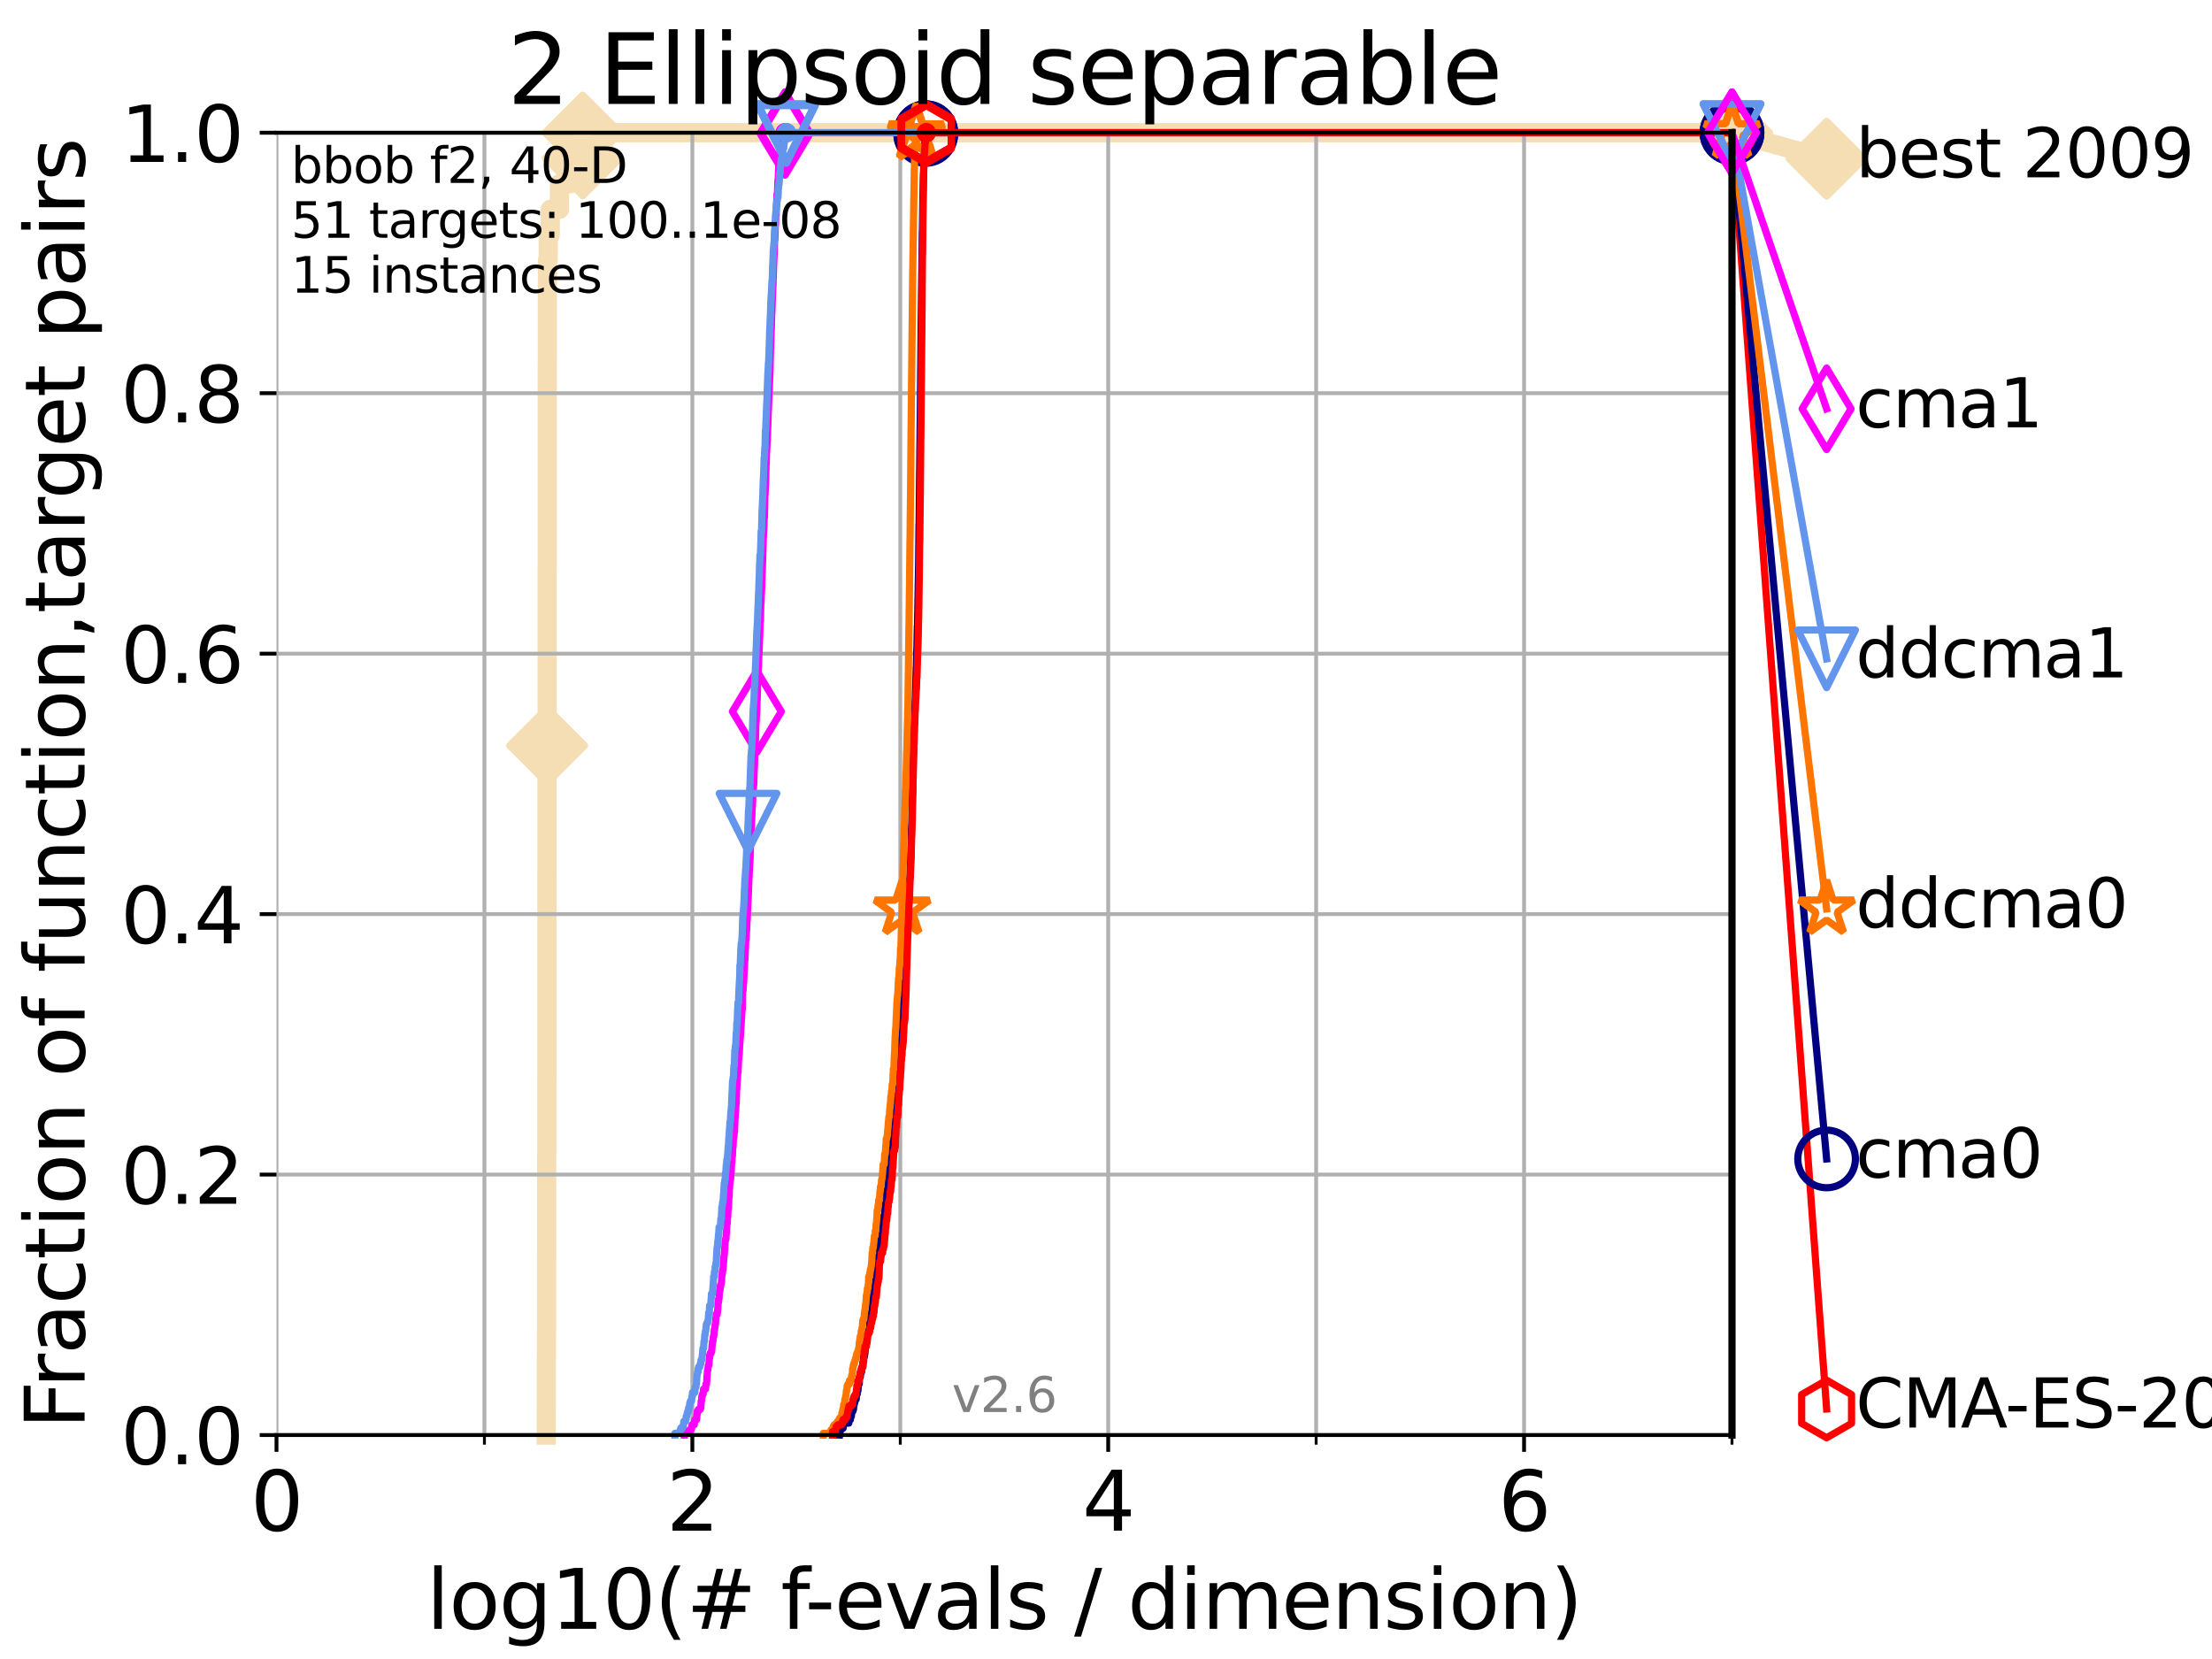 <?xml version="1.0" encoding="utf-8" standalone="no"?>
<!DOCTYPE svg PUBLIC "-//W3C//DTD SVG 1.1//EN"
  "http://www.w3.org/Graphics/SVG/1.1/DTD/svg11.dtd">
<svg xmlns:xlink="http://www.w3.org/1999/xlink" width="460.8pt" height="345.6pt" viewBox="0 0 460.8 345.6" xmlns="http://www.w3.org/2000/svg" version="1.1">
 <defs>
  <style type="text/css">*{stroke-linejoin: round; stroke-linecap: butt}</style>
 </defs>
 <g id="figure_1">
  <g id="patch_1">
   <path d="M 0 345.6 
L 460.8 345.6 
L 460.8 0 
L 0 0 
z
" style="fill: #ffffff"/>
  </g>
  <g id="axes_1">
   <g id="patch_2">
    <path d="M 57.6 298.944 
L 360.806 298.944 
L 360.806 27.648 
L 57.6 27.648 
z
" style="fill: #ffffff"/>
   </g>
   <g id="line2d_1">
    <path d="M 113.789 298.944 
L 113.789 293.624 
L 113.813 293.624 
L 113.813 282.985 
L 113.836 282.985 
L 113.836 277.666 
L 113.86 277.666 
L 113.86 261.707 
L 113.884 261.707 
L 113.884 240.429 
L 113.907 240.429 
L 113.907 224.471 
L 113.931 224.471 
L 113.931 181.914 
L 113.954 181.914 
L 113.954 155.317 
L 113.978 155.317 
L 113.978 118.08 
L 114.001 118.08 
L 114.001 75.524 
L 114.025 75.524 
L 114.025 59.565 
L 114.048 59.565 
L 114.048 54.246 
L 114.211 54.246 
L 114.211 48.926 
L 114.624 48.926 
L 114.624 43.607 
L 116.543 43.607 
L 116.543 38.287 
L 118.836 38.287 
L 118.836 32.968 
L 121.393 32.968 
L 121.393 27.648 
L 360.806 27.648 
" style="fill: none; stroke: #f5deb3; stroke-width: 4; stroke-linecap: square"/>
   </g>
   <g id="line2d_2">
    <defs>
     <path id="m4d6ff57999" d="M -0 7.778 
L 7.778 0 
L 0 -7.778 
L -7.778 -0 
z
" style="stroke: #f5deb3; stroke-width: 1.5; stroke-linejoin: miter"/>
    </defs>
    <g>
     <use xlink:href="#m4d6ff57999" x="113.978" y="155.317" style="fill: #f5deb3; stroke: #f5deb3; stroke-width: 1.5; stroke-linejoin: miter"/>
     <use xlink:href="#m4d6ff57999" x="121.393" y="32.968" style="fill: #f5deb3; stroke: #f5deb3; stroke-width: 1.5; stroke-linejoin: miter"/>
     <use xlink:href="#m4d6ff57999" x="121.393" y="27.648" style="fill: #f5deb3; stroke: #f5deb3; stroke-width: 1.5; stroke-linejoin: miter"/>
     <use xlink:href="#m4d6ff57999" x="121.393" y="27.648" style="fill: #f5deb3; stroke: #f5deb3; stroke-width: 1.5; stroke-linejoin: miter"/>
     <use xlink:href="#m4d6ff57999" x="360.806" y="27.648" style="fill: #f5deb3; stroke: #f5deb3; stroke-width: 1.5; stroke-linejoin: miter"/>
    </g>
   </g>
   <g id="line2d_3">
    <path style="fill: none; stroke: #f5deb3; stroke-width: 4; stroke-linecap: square"/>
    <g/>
   </g>
   <g id="line2d_4">
    <path d="M 360.806 27.648 
L 380.515 33.074 
" style="fill: none; stroke: #f5deb3; stroke-width: 4; stroke-linecap: square"/>
    <g>
     <use xlink:href="#m4d6ff57999" x="360.806" y="27.648" style="fill: #f5deb3; stroke: #f5deb3; stroke-width: 1.5; stroke-linejoin: miter"/>
     <use xlink:href="#m4d6ff57999" x="380.515" y="33.074" style="fill: #f5deb3; stroke: #f5deb3; stroke-width: 1.5; stroke-linejoin: miter"/>
    </g>
   </g>
   <g id="matplotlib.axis_1">
    <g id="xtick_1">
     <g id="line2d_5">
      <path d="M 57.6 298.944 
L 57.6 27.648 
" clip-path="url(#p7397596b5e)" style="fill: none; stroke: #b0b0b0; stroke-width: 0.8; stroke-linecap: square"/>
     </g>
     <g id="line2d_6">
      <defs>
       <path id="m0ceaec3717" d="M 0 0 
L 0 3.5 
" style="stroke: #000000; stroke-width: 0.8"/>
      </defs>
      <g>
       <use xlink:href="#m0ceaec3717" x="57.6" y="298.944" style="stroke: #000000; stroke-width: 0.8"/>
      </g>
     </g>
     <g id="text_1">
      <!-- 0 -->
      <g transform="translate(52.192 318.861)scale(0.17 -0.17)">
       <defs>
        <path id="DejaVuSans-30" d="M 2034 4250 
Q 1547 4250 1301 3770 
Q 1056 3291 1056 2328 
Q 1056 1369 1301 889 
Q 1547 409 2034 409 
Q 2525 409 2770 889 
Q 3016 1369 3016 2328 
Q 3016 3291 2770 3770 
Q 2525 4250 2034 4250 
z
M 2034 4750 
Q 2819 4750 3233 4129 
Q 3647 3509 3647 2328 
Q 3647 1150 3233 529 
Q 2819 -91 2034 -91 
Q 1250 -91 836 529 
Q 422 1150 422 2328 
Q 422 3509 836 4129 
Q 1250 4750 2034 4750 
z
" transform="scale(0.016)"/>
       </defs>
       <use xlink:href="#DejaVuSans-30"/>
      </g>
     </g>
    </g>
    <g id="xtick_2">
     <g id="line2d_7">
      <path d="M 144.23 298.944 
L 144.23 27.648 
" clip-path="url(#p7397596b5e)" style="fill: none; stroke: #b0b0b0; stroke-width: 0.8; stroke-linecap: square"/>
     </g>
     <g id="line2d_8">
      <g>
       <use xlink:href="#m0ceaec3717" x="144.23" y="298.944" style="stroke: #000000; stroke-width: 0.8"/>
      </g>
     </g>
     <g id="text_2">
      <!-- 2 -->
      <g transform="translate(138.822 318.861)scale(0.17 -0.17)">
       <defs>
        <path id="DejaVuSans-32" d="M 1228 531 
L 3431 531 
L 3431 0 
L 469 0 
L 469 531 
Q 828 903 1448 1529 
Q 2069 2156 2228 2338 
Q 2531 2678 2651 2914 
Q 2772 3150 2772 3378 
Q 2772 3750 2511 3984 
Q 2250 4219 1831 4219 
Q 1534 4219 1204 4116 
Q 875 4013 500 3803 
L 500 4441 
Q 881 4594 1212 4672 
Q 1544 4750 1819 4750 
Q 2544 4750 2975 4387 
Q 3406 4025 3406 3419 
Q 3406 3131 3298 2873 
Q 3191 2616 2906 2266 
Q 2828 2175 2409 1742 
Q 1991 1309 1228 531 
z
" transform="scale(0.016)"/>
       </defs>
       <use xlink:href="#DejaVuSans-32"/>
      </g>
     </g>
    </g>
    <g id="xtick_3">
     <g id="line2d_9">
      <path d="M 230.861 298.944 
L 230.861 27.648 
" clip-path="url(#p7397596b5e)" style="fill: none; stroke: #b0b0b0; stroke-width: 0.8; stroke-linecap: square"/>
     </g>
     <g id="line2d_10">
      <g>
       <use xlink:href="#m0ceaec3717" x="230.861" y="298.944" style="stroke: #000000; stroke-width: 0.8"/>
      </g>
     </g>
     <g id="text_3">
      <!-- 4 -->
      <g transform="translate(225.453 318.861)scale(0.17 -0.17)">
       <defs>
        <path id="DejaVuSans-34" d="M 2419 4116 
L 825 1625 
L 2419 1625 
L 2419 4116 
z
M 2253 4666 
L 3047 4666 
L 3047 1625 
L 3713 1625 
L 3713 1100 
L 3047 1100 
L 3047 0 
L 2419 0 
L 2419 1100 
L 313 1100 
L 313 1709 
L 2253 4666 
z
" transform="scale(0.016)"/>
       </defs>
       <use xlink:href="#DejaVuSans-34"/>
      </g>
     </g>
    </g>
    <g id="xtick_4">
     <g id="line2d_11">
      <path d="M 317.491 298.944 
L 317.491 27.648 
" clip-path="url(#p7397596b5e)" style="fill: none; stroke: #b0b0b0; stroke-width: 0.8; stroke-linecap: square"/>
     </g>
     <g id="line2d_12">
      <g>
       <use xlink:href="#m0ceaec3717" x="317.491" y="298.944" style="stroke: #000000; stroke-width: 0.8"/>
      </g>
     </g>
     <g id="text_4">
      <!-- 6 -->
      <g transform="translate(312.083 318.861)scale(0.17 -0.17)">
       <defs>
        <path id="DejaVuSans-36" d="M 2113 2584 
Q 1688 2584 1439 2293 
Q 1191 2003 1191 1497 
Q 1191 994 1439 701 
Q 1688 409 2113 409 
Q 2538 409 2786 701 
Q 3034 994 3034 1497 
Q 3034 2003 2786 2293 
Q 2538 2584 2113 2584 
z
M 3366 4563 
L 3366 3988 
Q 3128 4100 2886 4159 
Q 2644 4219 2406 4219 
Q 1781 4219 1451 3797 
Q 1122 3375 1075 2522 
Q 1259 2794 1537 2939 
Q 1816 3084 2150 3084 
Q 2853 3084 3261 2657 
Q 3669 2231 3669 1497 
Q 3669 778 3244 343 
Q 2819 -91 2113 -91 
Q 1303 -91 875 529 
Q 447 1150 447 2328 
Q 447 3434 972 4092 
Q 1497 4750 2381 4750 
Q 2619 4750 2861 4703 
Q 3103 4656 3366 4563 
z
" transform="scale(0.016)"/>
       </defs>
       <use xlink:href="#DejaVuSans-36"/>
      </g>
     </g>
    </g>
    <g id="xtick_5">
     <g id="line2d_13">
      <path d="M 100.915 298.944 
L 100.915 27.648 
" clip-path="url(#p7397596b5e)" style="fill: none; stroke: #b0b0b0; stroke-width: 0.8; stroke-linecap: square"/>
     </g>
     <g id="line2d_14">
      <defs>
       <path id="m57f69bdc0e" d="M 0 0 
L 0 2 
" style="stroke: #000000; stroke-width: 0.6"/>
      </defs>
      <g>
       <use xlink:href="#m57f69bdc0e" x="100.915" y="298.944" style="stroke: #000000; stroke-width: 0.6"/>
      </g>
     </g>
    </g>
    <g id="xtick_6">
     <g id="line2d_15">
      <path d="M 187.546 298.944 
L 187.546 27.648 
" clip-path="url(#p7397596b5e)" style="fill: none; stroke: #b0b0b0; stroke-width: 0.8; stroke-linecap: square"/>
     </g>
     <g id="line2d_16">
      <g>
       <use xlink:href="#m57f69bdc0e" x="187.546" y="298.944" style="stroke: #000000; stroke-width: 0.6"/>
      </g>
     </g>
    </g>
    <g id="xtick_7">
     <g id="line2d_17">
      <path d="M 274.176 298.944 
L 274.176 27.648 
" clip-path="url(#p7397596b5e)" style="fill: none; stroke: #b0b0b0; stroke-width: 0.8; stroke-linecap: square"/>
     </g>
     <g id="line2d_18">
      <g>
       <use xlink:href="#m57f69bdc0e" x="274.176" y="298.944" style="stroke: #000000; stroke-width: 0.6"/>
      </g>
     </g>
    </g>
    <g id="xtick_8">
     <g id="line2d_19">
      <path d="M 360.806 298.944 
L 360.806 27.648 
" clip-path="url(#p7397596b5e)" style="fill: none; stroke: #b0b0b0; stroke-width: 0.8; stroke-linecap: square"/>
     </g>
     <g id="line2d_20">
      <g>
       <use xlink:href="#m57f69bdc0e" x="360.806" y="298.944" style="stroke: #000000; stroke-width: 0.6"/>
      </g>
     </g>
    </g>
    <g id="text_5">
     <!-- log10(# f-evals / dimension) -->
     <g transform="translate(88.823 339.314)scale(0.17 -0.17)">
      <defs>
       <path id="DejaVuSans-6c" d="M 603 4863 
L 1178 4863 
L 1178 0 
L 603 0 
L 603 4863 
z
" transform="scale(0.016)"/>
       <path id="DejaVuSans-6f" d="M 1959 3097 
Q 1497 3097 1228 2736 
Q 959 2375 959 1747 
Q 959 1119 1226 758 
Q 1494 397 1959 397 
Q 2419 397 2687 759 
Q 2956 1122 2956 1747 
Q 2956 2369 2687 2733 
Q 2419 3097 1959 3097 
z
M 1959 3584 
Q 2709 3584 3137 3096 
Q 3566 2609 3566 1747 
Q 3566 888 3137 398 
Q 2709 -91 1959 -91 
Q 1206 -91 779 398 
Q 353 888 353 1747 
Q 353 2609 779 3096 
Q 1206 3584 1959 3584 
z
" transform="scale(0.016)"/>
       <path id="DejaVuSans-67" d="M 2906 1791 
Q 2906 2416 2648 2759 
Q 2391 3103 1925 3103 
Q 1463 3103 1205 2759 
Q 947 2416 947 1791 
Q 947 1169 1205 825 
Q 1463 481 1925 481 
Q 2391 481 2648 825 
Q 2906 1169 2906 1791 
z
M 3481 434 
Q 3481 -459 3084 -895 
Q 2688 -1331 1869 -1331 
Q 1566 -1331 1297 -1286 
Q 1028 -1241 775 -1147 
L 775 -588 
Q 1028 -725 1275 -790 
Q 1522 -856 1778 -856 
Q 2344 -856 2625 -561 
Q 2906 -266 2906 331 
L 2906 616 
Q 2728 306 2450 153 
Q 2172 0 1784 0 
Q 1141 0 747 490 
Q 353 981 353 1791 
Q 353 2603 747 3093 
Q 1141 3584 1784 3584 
Q 2172 3584 2450 3431 
Q 2728 3278 2906 2969 
L 2906 3500 
L 3481 3500 
L 3481 434 
z
" transform="scale(0.016)"/>
       <path id="DejaVuSans-31" d="M 794 531 
L 1825 531 
L 1825 4091 
L 703 3866 
L 703 4441 
L 1819 4666 
L 2450 4666 
L 2450 531 
L 3481 531 
L 3481 0 
L 794 0 
L 794 531 
z
" transform="scale(0.016)"/>
       <path id="DejaVuSans-28" d="M 1984 4856 
Q 1566 4138 1362 3434 
Q 1159 2731 1159 2009 
Q 1159 1288 1364 580 
Q 1569 -128 1984 -844 
L 1484 -844 
Q 1016 -109 783 600 
Q 550 1309 550 2009 
Q 550 2706 781 3412 
Q 1013 4119 1484 4856 
L 1984 4856 
z
" transform="scale(0.016)"/>
       <path id="DejaVuSans-23" d="M 3272 2816 
L 2363 2816 
L 2100 1772 
L 3016 1772 
L 3272 2816 
z
M 2803 4594 
L 2478 3297 
L 3391 3297 
L 3719 4594 
L 4219 4594 
L 3897 3297 
L 4872 3297 
L 4872 2816 
L 3775 2816 
L 3519 1772 
L 4513 1772 
L 4513 1294 
L 3397 1294 
L 3072 0 
L 2572 0 
L 2894 1294 
L 1978 1294 
L 1656 0 
L 1153 0 
L 1478 1294 
L 494 1294 
L 494 1772 
L 1594 1772 
L 1856 2816 
L 850 2816 
L 850 3297 
L 1978 3297 
L 2297 4594 
L 2803 4594 
z
" transform="scale(0.016)"/>
       <path id="DejaVuSans-20" transform="scale(0.016)"/>
       <path id="DejaVuSans-66" d="M 2375 4863 
L 2375 4384 
L 1825 4384 
Q 1516 4384 1395 4259 
Q 1275 4134 1275 3809 
L 1275 3500 
L 2222 3500 
L 2222 3053 
L 1275 3053 
L 1275 0 
L 697 0 
L 697 3053 
L 147 3053 
L 147 3500 
L 697 3500 
L 697 3744 
Q 697 4328 969 4595 
Q 1241 4863 1831 4863 
L 2375 4863 
z
" transform="scale(0.016)"/>
       <path id="DejaVuSans-2d" d="M 313 2009 
L 1997 2009 
L 1997 1497 
L 313 1497 
L 313 2009 
z
" transform="scale(0.016)"/>
       <path id="DejaVuSans-65" d="M 3597 1894 
L 3597 1613 
L 953 1613 
Q 991 1019 1311 708 
Q 1631 397 2203 397 
Q 2534 397 2845 478 
Q 3156 559 3463 722 
L 3463 178 
Q 3153 47 2828 -22 
Q 2503 -91 2169 -91 
Q 1331 -91 842 396 
Q 353 884 353 1716 
Q 353 2575 817 3079 
Q 1281 3584 2069 3584 
Q 2775 3584 3186 3129 
Q 3597 2675 3597 1894 
z
M 3022 2063 
Q 3016 2534 2758 2815 
Q 2500 3097 2075 3097 
Q 1594 3097 1305 2825 
Q 1016 2553 972 2059 
L 3022 2063 
z
" transform="scale(0.016)"/>
       <path id="DejaVuSans-76" d="M 191 3500 
L 800 3500 
L 1894 563 
L 2988 3500 
L 3597 3500 
L 2284 0 
L 1503 0 
L 191 3500 
z
" transform="scale(0.016)"/>
       <path id="DejaVuSans-61" d="M 2194 1759 
Q 1497 1759 1228 1600 
Q 959 1441 959 1056 
Q 959 750 1161 570 
Q 1363 391 1709 391 
Q 2188 391 2477 730 
Q 2766 1069 2766 1631 
L 2766 1759 
L 2194 1759 
z
M 3341 1997 
L 3341 0 
L 2766 0 
L 2766 531 
Q 2569 213 2275 61 
Q 1981 -91 1556 -91 
Q 1019 -91 701 211 
Q 384 513 384 1019 
Q 384 1609 779 1909 
Q 1175 2209 1959 2209 
L 2766 2209 
L 2766 2266 
Q 2766 2663 2505 2880 
Q 2244 3097 1772 3097 
Q 1472 3097 1187 3025 
Q 903 2953 641 2809 
L 641 3341 
Q 956 3463 1253 3523 
Q 1550 3584 1831 3584 
Q 2591 3584 2966 3190 
Q 3341 2797 3341 1997 
z
" transform="scale(0.016)"/>
       <path id="DejaVuSans-73" d="M 2834 3397 
L 2834 2853 
Q 2591 2978 2328 3040 
Q 2066 3103 1784 3103 
Q 1356 3103 1142 2972 
Q 928 2841 928 2578 
Q 928 2378 1081 2264 
Q 1234 2150 1697 2047 
L 1894 2003 
Q 2506 1872 2764 1633 
Q 3022 1394 3022 966 
Q 3022 478 2636 193 
Q 2250 -91 1575 -91 
Q 1294 -91 989 -36 
Q 684 19 347 128 
L 347 722 
Q 666 556 975 473 
Q 1284 391 1588 391 
Q 1994 391 2212 530 
Q 2431 669 2431 922 
Q 2431 1156 2273 1281 
Q 2116 1406 1581 1522 
L 1381 1569 
Q 847 1681 609 1914 
Q 372 2147 372 2553 
Q 372 3047 722 3315 
Q 1072 3584 1716 3584 
Q 2034 3584 2315 3537 
Q 2597 3491 2834 3397 
z
" transform="scale(0.016)"/>
       <path id="DejaVuSans-2f" d="M 1625 4666 
L 2156 4666 
L 531 -594 
L 0 -594 
L 1625 4666 
z
" transform="scale(0.016)"/>
       <path id="DejaVuSans-64" d="M 2906 2969 
L 2906 4863 
L 3481 4863 
L 3481 0 
L 2906 0 
L 2906 525 
Q 2725 213 2448 61 
Q 2172 -91 1784 -91 
Q 1150 -91 751 415 
Q 353 922 353 1747 
Q 353 2572 751 3078 
Q 1150 3584 1784 3584 
Q 2172 3584 2448 3432 
Q 2725 3281 2906 2969 
z
M 947 1747 
Q 947 1113 1208 752 
Q 1469 391 1925 391 
Q 2381 391 2643 752 
Q 2906 1113 2906 1747 
Q 2906 2381 2643 2742 
Q 2381 3103 1925 3103 
Q 1469 3103 1208 2742 
Q 947 2381 947 1747 
z
" transform="scale(0.016)"/>
       <path id="DejaVuSans-69" d="M 603 3500 
L 1178 3500 
L 1178 0 
L 603 0 
L 603 3500 
z
M 603 4863 
L 1178 4863 
L 1178 4134 
L 603 4134 
L 603 4863 
z
" transform="scale(0.016)"/>
       <path id="DejaVuSans-6d" d="M 3328 2828 
Q 3544 3216 3844 3400 
Q 4144 3584 4550 3584 
Q 5097 3584 5394 3201 
Q 5691 2819 5691 2113 
L 5691 0 
L 5113 0 
L 5113 2094 
Q 5113 2597 4934 2840 
Q 4756 3084 4391 3084 
Q 3944 3084 3684 2787 
Q 3425 2491 3425 1978 
L 3425 0 
L 2847 0 
L 2847 2094 
Q 2847 2600 2669 2842 
Q 2491 3084 2119 3084 
Q 1678 3084 1418 2786 
Q 1159 2488 1159 1978 
L 1159 0 
L 581 0 
L 581 3500 
L 1159 3500 
L 1159 2956 
Q 1356 3278 1631 3431 
Q 1906 3584 2284 3584 
Q 2666 3584 2933 3390 
Q 3200 3197 3328 2828 
z
" transform="scale(0.016)"/>
       <path id="DejaVuSans-6e" d="M 3513 2113 
L 3513 0 
L 2938 0 
L 2938 2094 
Q 2938 2591 2744 2837 
Q 2550 3084 2163 3084 
Q 1697 3084 1428 2787 
Q 1159 2491 1159 1978 
L 1159 0 
L 581 0 
L 581 3500 
L 1159 3500 
L 1159 2956 
Q 1366 3272 1645 3428 
Q 1925 3584 2291 3584 
Q 2894 3584 3203 3211 
Q 3513 2838 3513 2113 
z
" transform="scale(0.016)"/>
       <path id="DejaVuSans-29" d="M 513 4856 
L 1013 4856 
Q 1481 4119 1714 3412 
Q 1947 2706 1947 2009 
Q 1947 1309 1714 600 
Q 1481 -109 1013 -844 
L 513 -844 
Q 928 -128 1133 580 
Q 1338 1288 1338 2009 
Q 1338 2731 1133 3434 
Q 928 4138 513 4856 
z
" transform="scale(0.016)"/>
      </defs>
      <use xlink:href="#DejaVuSans-6c"/>
      <use xlink:href="#DejaVuSans-6f" x="27.783"/>
      <use xlink:href="#DejaVuSans-67" x="88.965"/>
      <use xlink:href="#DejaVuSans-31" x="152.441"/>
      <use xlink:href="#DejaVuSans-30" x="216.064"/>
      <use xlink:href="#DejaVuSans-28" x="279.688"/>
      <use xlink:href="#DejaVuSans-23" x="318.701"/>
      <use xlink:href="#DejaVuSans-20" x="402.49"/>
      <use xlink:href="#DejaVuSans-66" x="434.277"/>
      <use xlink:href="#DejaVuSans-2d" x="463.982"/>
      <use xlink:href="#DejaVuSans-65" x="500.066"/>
      <use xlink:href="#DejaVuSans-76" x="561.59"/>
      <use xlink:href="#DejaVuSans-61" x="620.77"/>
      <use xlink:href="#DejaVuSans-6c" x="682.049"/>
      <use xlink:href="#DejaVuSans-73" x="709.832"/>
      <use xlink:href="#DejaVuSans-20" x="761.932"/>
      <use xlink:href="#DejaVuSans-2f" x="793.719"/>
      <use xlink:href="#DejaVuSans-20" x="827.41"/>
      <use xlink:href="#DejaVuSans-64" x="859.197"/>
      <use xlink:href="#DejaVuSans-69" x="922.674"/>
      <use xlink:href="#DejaVuSans-6d" x="950.457"/>
      <use xlink:href="#DejaVuSans-65" x="1047.869"/>
      <use xlink:href="#DejaVuSans-6e" x="1109.393"/>
      <use xlink:href="#DejaVuSans-73" x="1172.771"/>
      <use xlink:href="#DejaVuSans-69" x="1224.871"/>
      <use xlink:href="#DejaVuSans-6f" x="1252.654"/>
      <use xlink:href="#DejaVuSans-6e" x="1313.836"/>
      <use xlink:href="#DejaVuSans-29" x="1377.215"/>
     </g>
    </g>
   </g>
   <g id="matplotlib.axis_2">
    <g id="ytick_1">
     <g id="line2d_21">
      <path d="M 57.6 298.944 
L 360.806 298.944 
" clip-path="url(#p7397596b5e)" style="fill: none; stroke: #b0b0b0; stroke-width: 0.8; stroke-linecap: square"/>
     </g>
     <g id="line2d_22">
      <defs>
       <path id="md6099ab344" d="M 0 0 
L -3.5 0 
" style="stroke: #000000; stroke-width: 0.8"/>
      </defs>
      <g>
       <use xlink:href="#md6099ab344" x="57.6" y="298.944" style="stroke: #000000; stroke-width: 0.8"/>
      </g>
     </g>
     <g id="text_6">
      <!-- 0.0 -->
      <g transform="translate(25.155 305.023)scale(0.16 -0.16)">
       <defs>
        <path id="DejaVuSans-2e" d="M 684 794 
L 1344 794 
L 1344 0 
L 684 0 
L 684 794 
z
" transform="scale(0.016)"/>
       </defs>
       <use xlink:href="#DejaVuSans-30"/>
       <use xlink:href="#DejaVuSans-2e" x="63.623"/>
       <use xlink:href="#DejaVuSans-30" x="95.41"/>
      </g>
     </g>
    </g>
    <g id="ytick_2">
     <g id="line2d_23">
      <path d="M 57.6 244.685 
L 360.806 244.685 
" clip-path="url(#p7397596b5e)" style="fill: none; stroke: #b0b0b0; stroke-width: 0.8; stroke-linecap: square"/>
     </g>
     <g id="line2d_24">
      <g>
       <use xlink:href="#md6099ab344" x="57.6" y="244.685" style="stroke: #000000; stroke-width: 0.8"/>
      </g>
     </g>
     <g id="text_7">
      <!-- 0.2 -->
      <g transform="translate(25.155 250.764)scale(0.16 -0.16)">
       <use xlink:href="#DejaVuSans-30"/>
       <use xlink:href="#DejaVuSans-2e" x="63.623"/>
       <use xlink:href="#DejaVuSans-32" x="95.41"/>
      </g>
     </g>
    </g>
    <g id="ytick_3">
     <g id="line2d_25">
      <path d="M 57.6 190.426 
L 360.806 190.426 
" clip-path="url(#p7397596b5e)" style="fill: none; stroke: #b0b0b0; stroke-width: 0.8; stroke-linecap: square"/>
     </g>
     <g id="line2d_26">
      <g>
       <use xlink:href="#md6099ab344" x="57.6" y="190.426" style="stroke: #000000; stroke-width: 0.8"/>
      </g>
     </g>
     <g id="text_8">
      <!-- 0.4 -->
      <g transform="translate(25.155 196.504)scale(0.16 -0.16)">
       <use xlink:href="#DejaVuSans-30"/>
       <use xlink:href="#DejaVuSans-2e" x="63.623"/>
       <use xlink:href="#DejaVuSans-34" x="95.41"/>
      </g>
     </g>
    </g>
    <g id="ytick_4">
     <g id="line2d_27">
      <path d="M 57.6 136.166 
L 360.806 136.166 
" clip-path="url(#p7397596b5e)" style="fill: none; stroke: #b0b0b0; stroke-width: 0.8; stroke-linecap: square"/>
     </g>
     <g id="line2d_28">
      <g>
       <use xlink:href="#md6099ab344" x="57.6" y="136.166" style="stroke: #000000; stroke-width: 0.8"/>
      </g>
     </g>
     <g id="text_9">
      <!-- 0.6 -->
      <g transform="translate(25.155 142.245)scale(0.16 -0.16)">
       <use xlink:href="#DejaVuSans-30"/>
       <use xlink:href="#DejaVuSans-2e" x="63.623"/>
       <use xlink:href="#DejaVuSans-36" x="95.41"/>
      </g>
     </g>
    </g>
    <g id="ytick_5">
     <g id="line2d_29">
      <path d="M 57.6 81.907 
L 360.806 81.907 
" clip-path="url(#p7397596b5e)" style="fill: none; stroke: #b0b0b0; stroke-width: 0.8; stroke-linecap: square"/>
     </g>
     <g id="line2d_30">
      <g>
       <use xlink:href="#md6099ab344" x="57.6" y="81.907" style="stroke: #000000; stroke-width: 0.8"/>
      </g>
     </g>
     <g id="text_10">
      <!-- 0.8 -->
      <g transform="translate(25.155 87.986)scale(0.16 -0.16)">
       <defs>
        <path id="DejaVuSans-38" d="M 2034 2216 
Q 1584 2216 1326 1975 
Q 1069 1734 1069 1313 
Q 1069 891 1326 650 
Q 1584 409 2034 409 
Q 2484 409 2743 651 
Q 3003 894 3003 1313 
Q 3003 1734 2745 1975 
Q 2488 2216 2034 2216 
z
M 1403 2484 
Q 997 2584 770 2862 
Q 544 3141 544 3541 
Q 544 4100 942 4425 
Q 1341 4750 2034 4750 
Q 2731 4750 3128 4425 
Q 3525 4100 3525 3541 
Q 3525 3141 3298 2862 
Q 3072 2584 2669 2484 
Q 3125 2378 3379 2068 
Q 3634 1759 3634 1313 
Q 3634 634 3220 271 
Q 2806 -91 2034 -91 
Q 1263 -91 848 271 
Q 434 634 434 1313 
Q 434 1759 690 2068 
Q 947 2378 1403 2484 
z
M 1172 3481 
Q 1172 3119 1398 2916 
Q 1625 2713 2034 2713 
Q 2441 2713 2670 2916 
Q 2900 3119 2900 3481 
Q 2900 3844 2670 4047 
Q 2441 4250 2034 4250 
Q 1625 4250 1398 4047 
Q 1172 3844 1172 3481 
z
" transform="scale(0.016)"/>
       </defs>
       <use xlink:href="#DejaVuSans-30"/>
       <use xlink:href="#DejaVuSans-2e" x="63.623"/>
       <use xlink:href="#DejaVuSans-38" x="95.41"/>
      </g>
     </g>
    </g>
    <g id="ytick_6">
     <g id="line2d_31">
      <path d="M 57.6 27.648 
L 360.806 27.648 
" clip-path="url(#p7397596b5e)" style="fill: none; stroke: #b0b0b0; stroke-width: 0.8; stroke-linecap: square"/>
     </g>
     <g id="line2d_32">
      <g>
       <use xlink:href="#md6099ab344" x="57.6" y="27.648" style="stroke: #000000; stroke-width: 0.8"/>
      </g>
     </g>
     <g id="text_11">
      <!-- 1.0 -->
      <g transform="translate(25.155 33.727)scale(0.16 -0.16)">
       <use xlink:href="#DejaVuSans-31"/>
       <use xlink:href="#DejaVuSans-2e" x="63.623"/>
       <use xlink:href="#DejaVuSans-30" x="95.41"/>
      </g>
     </g>
    </g>
    <g id="text_12">
     <!-- Fraction of function,target pairs -->
     <g transform="translate(17.62 297.681)rotate(-90)scale(0.17 -0.17)">
      <defs>
       <path id="DejaVuSans-46" d="M 628 4666 
L 3309 4666 
L 3309 4134 
L 1259 4134 
L 1259 2759 
L 3109 2759 
L 3109 2228 
L 1259 2228 
L 1259 0 
L 628 0 
L 628 4666 
z
" transform="scale(0.016)"/>
       <path id="DejaVuSans-72" d="M 2631 2963 
Q 2534 3019 2420 3045 
Q 2306 3072 2169 3072 
Q 1681 3072 1420 2755 
Q 1159 2438 1159 1844 
L 1159 0 
L 581 0 
L 581 3500 
L 1159 3500 
L 1159 2956 
Q 1341 3275 1631 3429 
Q 1922 3584 2338 3584 
Q 2397 3584 2469 3576 
Q 2541 3569 2628 3553 
L 2631 2963 
z
" transform="scale(0.016)"/>
       <path id="DejaVuSans-63" d="M 3122 3366 
L 3122 2828 
Q 2878 2963 2633 3030 
Q 2388 3097 2138 3097 
Q 1578 3097 1268 2742 
Q 959 2388 959 1747 
Q 959 1106 1268 751 
Q 1578 397 2138 397 
Q 2388 397 2633 464 
Q 2878 531 3122 666 
L 3122 134 
Q 2881 22 2623 -34 
Q 2366 -91 2075 -91 
Q 1284 -91 818 406 
Q 353 903 353 1747 
Q 353 2603 823 3093 
Q 1294 3584 2113 3584 
Q 2378 3584 2631 3529 
Q 2884 3475 3122 3366 
z
" transform="scale(0.016)"/>
       <path id="DejaVuSans-74" d="M 1172 4494 
L 1172 3500 
L 2356 3500 
L 2356 3053 
L 1172 3053 
L 1172 1153 
Q 1172 725 1289 603 
Q 1406 481 1766 481 
L 2356 481 
L 2356 0 
L 1766 0 
Q 1100 0 847 248 
Q 594 497 594 1153 
L 594 3053 
L 172 3053 
L 172 3500 
L 594 3500 
L 594 4494 
L 1172 4494 
z
" transform="scale(0.016)"/>
       <path id="DejaVuSans-75" d="M 544 1381 
L 544 3500 
L 1119 3500 
L 1119 1403 
Q 1119 906 1312 657 
Q 1506 409 1894 409 
Q 2359 409 2629 706 
Q 2900 1003 2900 1516 
L 2900 3500 
L 3475 3500 
L 3475 0 
L 2900 0 
L 2900 538 
Q 2691 219 2414 64 
Q 2138 -91 1772 -91 
Q 1169 -91 856 284 
Q 544 659 544 1381 
z
M 1991 3584 
L 1991 3584 
z
" transform="scale(0.016)"/>
       <path id="DejaVuSans-2c" d="M 750 794 
L 1409 794 
L 1409 256 
L 897 -744 
L 494 -744 
L 750 256 
L 750 794 
z
" transform="scale(0.016)"/>
       <path id="DejaVuSans-70" d="M 1159 525 
L 1159 -1331 
L 581 -1331 
L 581 3500 
L 1159 3500 
L 1159 2969 
Q 1341 3281 1617 3432 
Q 1894 3584 2278 3584 
Q 2916 3584 3314 3078 
Q 3713 2572 3713 1747 
Q 3713 922 3314 415 
Q 2916 -91 2278 -91 
Q 1894 -91 1617 61 
Q 1341 213 1159 525 
z
M 3116 1747 
Q 3116 2381 2855 2742 
Q 2594 3103 2138 3103 
Q 1681 3103 1420 2742 
Q 1159 2381 1159 1747 
Q 1159 1113 1420 752 
Q 1681 391 2138 391 
Q 2594 391 2855 752 
Q 3116 1113 3116 1747 
z
" transform="scale(0.016)"/>
      </defs>
      <use xlink:href="#DejaVuSans-46"/>
      <use xlink:href="#DejaVuSans-72" x="50.27"/>
      <use xlink:href="#DejaVuSans-61" x="91.383"/>
      <use xlink:href="#DejaVuSans-63" x="152.662"/>
      <use xlink:href="#DejaVuSans-74" x="207.643"/>
      <use xlink:href="#DejaVuSans-69" x="246.852"/>
      <use xlink:href="#DejaVuSans-6f" x="274.635"/>
      <use xlink:href="#DejaVuSans-6e" x="335.816"/>
      <use xlink:href="#DejaVuSans-20" x="399.195"/>
      <use xlink:href="#DejaVuSans-6f" x="430.982"/>
      <use xlink:href="#DejaVuSans-66" x="492.164"/>
      <use xlink:href="#DejaVuSans-20" x="527.369"/>
      <use xlink:href="#DejaVuSans-66" x="559.156"/>
      <use xlink:href="#DejaVuSans-75" x="594.361"/>
      <use xlink:href="#DejaVuSans-6e" x="657.74"/>
      <use xlink:href="#DejaVuSans-63" x="721.119"/>
      <use xlink:href="#DejaVuSans-74" x="776.1"/>
      <use xlink:href="#DejaVuSans-69" x="815.309"/>
      <use xlink:href="#DejaVuSans-6f" x="843.092"/>
      <use xlink:href="#DejaVuSans-6e" x="904.273"/>
      <use xlink:href="#DejaVuSans-2c" x="967.652"/>
      <use xlink:href="#DejaVuSans-74" x="999.439"/>
      <use xlink:href="#DejaVuSans-61" x="1038.648"/>
      <use xlink:href="#DejaVuSans-72" x="1099.928"/>
      <use xlink:href="#DejaVuSans-67" x="1139.291"/>
      <use xlink:href="#DejaVuSans-65" x="1202.768"/>
      <use xlink:href="#DejaVuSans-74" x="1264.291"/>
      <use xlink:href="#DejaVuSans-20" x="1303.5"/>
      <use xlink:href="#DejaVuSans-70" x="1335.287"/>
      <use xlink:href="#DejaVuSans-61" x="1398.764"/>
      <use xlink:href="#DejaVuSans-69" x="1460.043"/>
      <use xlink:href="#DejaVuSans-72" x="1487.826"/>
      <use xlink:href="#DejaVuSans-73" x="1528.939"/>
     </g>
    </g>
   </g>
   <g id="line2d_33">
    <defs>
     <path id="mf78d7fca88" d="M 0 1.5 
C 0.398 1.5 0.779 1.342 1.061 1.061 
C 1.342 0.779 1.5 0.398 1.5 0 
C 1.5 -0.398 1.342 -0.779 1.061 -1.061 
C 0.779 -1.342 0.398 -1.5 0 -1.5 
C -0.398 -1.5 -0.779 -1.342 -1.061 -1.061 
C -1.342 -0.779 -1.5 -0.398 -1.5 0 
C -1.5 0.398 -1.342 0.779 -1.061 1.061 
C -0.779 1.342 -0.398 1.5 0 1.5 
z
" style="stroke: #f5deb3"/>
    </defs>
    <g>
     <use xlink:href="#mf78d7fca88" x="121.393" y="27.648" style="fill: #f5deb3; stroke: #f5deb3"/>
     <use xlink:href="#mf78d7fca88" x="121.393" y="27.648" style="fill: #f5deb3; stroke: #f5deb3"/>
    </g>
   </g>
   <g id="line2d_34">
    <defs>
     <path id="mf56ae3da36" d="M 0 1.5 
C 0.398 1.5 0.779 1.342 1.061 1.061 
C 1.342 0.779 1.5 0.398 1.5 0 
C 1.5 -0.398 1.342 -0.779 1.061 -1.061 
C 0.779 -1.342 0.398 -1.5 0 -1.5 
C -0.398 -1.5 -0.779 -1.342 -1.061 -1.061 
C -1.342 -0.779 -1.5 -0.398 -1.5 0 
C -1.5 0.398 -1.342 0.779 -1.061 1.061 
C -0.779 1.342 -0.398 1.5 0 1.5 
z
" style="stroke: #000080"/>
    </defs>
    <g>
     <use xlink:href="#mf56ae3da36" x="192.849" y="27.648" style="fill: #000080; stroke: #000080"/>
     <use xlink:href="#mf56ae3da36" x="192.849" y="27.648" style="fill: #000080; stroke: #000080"/>
    </g>
   </g>
   <g id="line2d_35">
    <path d="M 174.854 298.944 
L 174.884 298.235 
L 175.027 298.235 
L 175.027 297.88 
L 175.171 297.88 
L 175.171 297.525 
L 175.636 297.525 
L 175.653 296.816 
L 175.845 296.816 
L 175.845 296.462 
L 176.824 296.462 
L 176.849 295.752 
L 177.145 295.752 
L 177.238 295.043 
L 177.356 295.043 
L 177.457 293.979 
L 177.68 293.979 
L 177.68 293.624 
L 177.794 293.624 
L 177.895 292.561 
L 177.953 292.561 
L 177.953 292.206 
L 178.07 292.206 
L 178.091 291.497 
L 178.368 291.497 
L 178.403 290.433 
L 178.573 290.433 
L 178.582 289.723 
L 178.723 289.723 
L 178.814 288.66 
L 178.839 288.66 
L 178.839 288.305 
L 178.998 288.305 
L 179.023 286.886 
L 179.218 286.886 
L 179.258 286.177 
L 179.34 286.177 
L 179.34 285.822 
L 179.474 285.822 
L 179.582 284.759 
L 179.701 284.759 
L 179.789 283.695 
L 179.848 283.695 
L 179.907 282.631 
L 180.066 282.631 
L 180.166 281.922 
L 180.181 281.922 
L 180.282 280.503 
L 180.341 280.503 
L 180.341 280.148 
L 180.473 280.148 
L 180.529 279.084 
L 180.612 279.084 
L 180.66 278.021 
L 180.81 278.021 
L 180.81 277.666 
L 180.956 277.666 
L 181 276.957 
L 181.098 276.957 
L 181.192 275.538 
L 181.245 275.538 
L 181.319 274.12 
L 181.444 274.12 
L 181.48 273.41 
L 181.624 273.41 
L 181.72 271.637 
L 181.736 271.637 
L 181.828 270.219 
L 181.864 270.219 
L 181.905 269.155 
L 181.996 269.155 
L 182.105 268.091 
L 182.175 268.091 
L 182.175 267.736 
L 182.314 267.736 
L 182.41 266.672 
L 182.513 266.672 
L 182.584 264.544 
L 182.671 264.544 
L 182.745 263.126 
L 182.785 263.126 
L 182.799 262.417 
L 182.935 262.417 
L 183.019 261.353 
L 183.1 261.353 
L 183.193 260.289 
L 183.222 260.289 
L 183.312 258.87 
L 183.34 258.87 
L 183.451 257.097 
L 183.602 257.097 
L 183.628 256.388 
L 183.721 256.388 
L 183.767 255.324 
L 183.863 255.324 
L 183.97 254.26 
L 183.988 254.26 
L 184.073 253.551 
L 184.145 253.551 
L 184.145 253.196 
L 184.258 253.196 
L 184.356 251.778 
L 184.376 251.778 
L 184.445 250.714 
L 184.503 250.714 
L 184.598 249.65 
L 184.665 249.65 
L 184.749 247.877 
L 184.86 247.877 
L 184.951 246.458 
L 184.992 246.458 
L 185.048 245.394 
L 185.11 245.394 
L 185.21 243.621 
L 185.286 243.621 
L 185.286 243.266 
L 185.402 243.266 
L 185.504 242.202 
L 185.557 242.202 
L 185.629 240.429 
L 185.699 240.429 
L 185.75 239.011 
L 185.811 239.011 
L 185.907 237.237 
L 185.943 237.237 
L 185.986 236.528 
L 186.065 236.528 
L 186.118 234.755 
L 186.192 234.755 
L 186.288 232.627 
L 186.327 232.627 
L 186.373 231.918 
L 186.453 231.918 
L 186.55 230.145 
L 186.632 230.145 
L 186.707 228.372 
L 186.765 228.372 
L 186.859 225.889 
L 186.955 225.889 
L 187.041 224.116 
L 187.084 224.116 
L 187.092 223.407 
L 187.203 223.407 
L 187.286 221.988 
L 187.341 221.988 
L 187.448 219.506 
L 187.463 219.506 
L 187.57 217.733 
L 187.597 217.733 
L 187.707 215.959 
L 187.712 215.959 
L 187.821 213.832 
L 187.905 213.832 
L 188.006 210.994 
L 188.035 210.994 
L 188.145 209.221 
L 188.163 209.221 
L 188.268 206.03 
L 188.303 206.03 
L 188.388 203.547 
L 188.454 203.547 
L 188.549 200.355 
L 188.589 200.355 
L 188.698 196.454 
L 188.709 196.454 
L 188.803 193.972 
L 188.824 193.972 
L 188.904 191.844 
L 188.949 191.844 
L 189.047 190.071 
L 189.081 190.071 
L 189.192 187.234 
L 189.245 187.234 
L 189.346 185.106 
L 189.385 185.106 
L 189.492 182.978 
L 189.544 182.978 
L 189.651 179.787 
L 189.694 179.787 
L 189.791 176.595 
L 189.808 176.595 
L 189.888 171.985 
L 189.926 171.985 
L 190.036 167.02 
L 190.04 167.02 
L 190.145 163.473 
L 190.152 163.473 
L 190.256 157.445 
L 190.284 157.445 
L 190.39 153.189 
L 190.402 153.189 
L 190.51 149.288 
L 190.533 149.288 
L 190.631 146.096 
L 190.647 146.096 
L 190.758 142.55 
L 190.77 142.55 
L 190.874 139.003 
L 190.891 139.003 
L 190.991 135.102 
L 191.006 135.102 
L 191.096 130.492 
L 191.131 130.492 
L 191.238 124.463 
L 191.244 124.463 
L 191.355 117.725 
L 191.358 117.725 
L 191.45 109.214 
L 191.472 109.214 
L 191.58 97.866 
L 191.584 97.866 
L 191.693 87.581 
L 191.699 87.581 
L 191.809 76.233 
L 191.81 76.233 
L 191.919 65.949 
L 191.922 65.949 
L 192.028 56.728 
L 192.033 56.728 
L 192.138 48.217 
L 192.156 48.217 
L 192.262 40.415 
L 192.274 40.415 
L 192.376 36.159 
L 192.386 36.159 
L 192.49 32.968 
L 192.505 32.968 
L 192.614 30.13 
L 192.633 30.13 
L 192.737 28.712 
L 192.765 28.712 
L 192.849 27.648 
L 360.806 27.648 
L 360.806 27.648 
" style="fill: none; stroke: #000080; stroke-width: 1.5; stroke-linecap: square"/>
   </g>
   <g id="line2d_36">
    <defs>
     <path id="m113a62edfc" d="M 0 6 
C 1.591 6 3.117 5.368 4.243 4.243 
C 5.368 3.117 6 1.591 6 0 
C 6 -1.591 5.368 -3.117 4.243 -4.243 
C 3.117 -5.368 1.591 -6 0 -6 
C -1.591 -6 -3.117 -5.368 -4.243 -4.243 
C -5.368 -3.117 -6 -1.591 -6 0 
C -6 1.591 -5.368 3.117 -4.243 4.243 
C -3.117 5.368 -1.591 6 0 6 
z
" style="stroke: #000080; stroke-width: 1.5"/>
    </defs>
    <g>
     <use xlink:href="#m113a62edfc" x="192.849" y="28.003" style="fill-opacity: 0; stroke: #000080; stroke-width: 1.5"/>
     <use xlink:href="#m113a62edfc" x="192.849" y="27.648" style="fill-opacity: 0; stroke: #000080; stroke-width: 1.5"/>
     <use xlink:href="#m113a62edfc" x="192.849" y="27.648" style="fill-opacity: 0; stroke: #000080; stroke-width: 1.5"/>
     <use xlink:href="#m113a62edfc" x="360.806" y="27.648" style="fill-opacity: 0; stroke: #000080; stroke-width: 1.5"/>
    </g>
   </g>
   <g id="line2d_37">
    <path style="fill: none; stroke: #000080; stroke-width: 1.5; stroke-linecap: square"/>
    <g/>
   </g>
   <g id="line2d_38">
    <defs>
     <path id="m9f11960c36" d="M 0 1.5 
C 0.398 1.5 0.779 1.342 1.061 1.061 
C 1.342 0.779 1.5 0.398 1.5 0 
C 1.5 -0.398 1.342 -0.779 1.061 -1.061 
C 0.779 -1.342 0.398 -1.5 0 -1.5 
C -0.398 -1.5 -0.779 -1.342 -1.061 -1.061 
C -1.342 -0.779 -1.5 -0.398 -1.5 0 
C -1.5 0.398 -1.342 0.779 -1.061 1.061 
C -0.779 1.342 -0.398 1.5 0 1.5 
z
" style="stroke: #ff00ff"/>
    </defs>
    <g>
     <use xlink:href="#m9f11960c36" x="163.547" y="27.648" style="fill: #ff00ff; stroke: #ff00ff"/>
     <use xlink:href="#m9f11960c36" x="163.547" y="27.648" style="fill: #ff00ff; stroke: #ff00ff"/>
    </g>
   </g>
   <g id="line2d_39">
    <path d="M 142.549 298.944 
L 142.549 298.589 
L 142.916 298.589 
L 142.916 298.235 
L 143.633 298.235 
L 143.633 297.88 
L 143.97 297.88 
L 143.97 297.525 
L 144.084 297.525 
L 144.146 296.816 
L 144.617 296.816 
L 144.677 296.107 
L 144.732 296.107 
L 144.732 295.752 
L 145.103 295.752 
L 145.197 294.688 
L 145.229 294.688 
L 145.26 293.979 
L 145.472 293.979 
L 145.472 293.624 
L 145.864 293.624 
L 145.864 293.27 
L 145.998 293.27 
L 146.075 291.851 
L 146.151 291.851 
L 146.219 290.787 
L 146.32 290.787 
L 146.32 290.433 
L 146.479 290.433 
L 146.563 289.369 
L 146.966 289.369 
L 147.071 288.305 
L 147.196 288.305 
L 147.296 286.532 
L 147.312 286.532 
L 147.388 285.468 
L 147.447 285.468 
L 147.558 284.404 
L 147.672 284.404 
L 147.762 282.985 
L 147.816 282.985 
L 147.847 282.276 
L 147.933 282.276 
L 147.933 281.922 
L 148.128 281.922 
L 148.128 281.567 
L 148.254 281.567 
L 148.353 280.148 
L 148.383 280.148 
L 148.432 279.439 
L 148.514 279.439 
L 148.608 278.375 
L 148.697 278.375 
L 148.793 276.957 
L 148.871 276.957 
L 148.977 275.893 
L 149.05 275.893 
L 149.137 274.474 
L 149.166 274.474 
L 149.195 273.765 
L 149.417 273.765 
L 149.524 272.701 
L 149.531 272.701 
L 149.595 271.282 
L 149.673 271.282 
L 149.694 270.573 
L 149.789 270.573 
L 149.886 268.8 
L 150.001 268.8 
L 150.066 267.736 
L 150.19 267.736 
L 150.3 267.027 
L 150.303 267.027 
L 150.384 265.608 
L 150.432 265.608 
L 150.523 264.544 
L 150.614 264.544 
L 150.714 263.126 
L 150.727 263.126 
L 150.81 261.707 
L 150.86 261.707 
L 150.949 260.289 
L 150.972 260.289 
L 151.06 258.516 
L 151.113 258.516 
L 151.113 258.161 
L 151.227 258.161 
L 151.304 256.742 
L 151.346 256.742 
L 151.401 254.969 
L 151.487 254.969 
L 151.554 253.551 
L 151.602 253.551 
L 151.672 251.778 
L 151.748 251.778 
L 151.845 249.295 
L 151.892 249.295 
L 151.998 246.813 
L 152.014 246.813 
L 152.119 245.749 
L 152.178 245.749 
L 152.264 244.33 
L 152.325 244.33 
L 152.396 242.202 
L 152.456 242.202 
L 152.523 240.784 
L 152.584 240.784 
L 152.644 239.011 
L 152.698 239.011 
L 152.803 236.883 
L 152.88 236.883 
L 152.954 235.819 
L 153.001 235.819 
L 153.101 233.336 
L 153.113 233.336 
L 153.212 231.563 
L 153.247 231.563 
L 153.335 229.79 
L 153.366 229.79 
L 153.45 226.953 
L 153.482 226.953 
L 153.579 225.18 
L 153.599 225.18 
L 153.676 223.407 
L 153.745 223.407 
L 153.849 220.924 
L 153.869 220.924 
L 153.976 219.506 
L 154.001 219.506 
L 154.107 217.378 
L 154.126 217.378 
L 154.21 215.959 
L 154.248 215.959 
L 154.353 213.832 
L 154.372 213.832 
L 154.471 212.058 
L 154.492 212.058 
L 154.569 210.285 
L 154.631 210.285 
L 154.701 206.384 
L 154.793 206.384 
L 154.886 204.611 
L 154.924 204.611 
L 155.027 202.129 
L 155.046 202.129 
L 155.141 200.001 
L 155.178 200.001 
L 155.277 197.518 
L 155.301 197.518 
L 155.348 195.745 
L 155.42 195.745 
L 155.503 193.972 
L 155.532 193.972 
L 155.609 191.844 
L 155.647 191.844 
L 155.739 189.362 
L 155.76 189.362 
L 155.869 186.879 
L 155.874 186.879 
L 155.985 183.688 
L 155.993 183.688 
L 156.088 181.56 
L 156.111 181.56 
L 156.215 179.432 
L 156.235 179.432 
L 156.337 176.24 
L 156.362 176.24 
L 156.46 173.403 
L 156.475 173.403 
L 156.58 170.921 
L 156.59 170.921 
L 156.692 168.084 
L 156.73 168.084 
L 156.839 165.601 
L 156.882 165.601 
L 156.98 163.473 
L 157.023 163.473 
L 157.121 159.927 
L 157.159 159.927 
L 157.267 156.381 
L 157.274 156.381 
L 157.382 153.898 
L 157.387 153.898 
L 157.478 150.706 
L 157.503 150.706 
L 157.587 148.933 
L 157.619 148.933 
L 157.716 145.742 
L 157.746 145.742 
L 157.826 142.195 
L 157.871 142.195 
L 157.973 139.003 
L 157.987 139.003 
L 158.093 136.166 
L 158.127 136.166 
L 158.23 132.975 
L 158.254 132.975 
L 158.341 129.428 
L 158.395 129.428 
L 158.503 125.527 
L 158.54 125.527 
L 158.643 122.69 
L 158.669 122.69 
L 158.77 119.144 
L 158.787 119.144 
L 158.891 115.952 
L 158.904 115.952 
L 159.013 112.051 
L 159.015 112.051 
L 159.122 109.923 
L 159.131 109.923 
L 159.19 107.796 
L 159.248 107.796 
L 159.343 103.185 
L 159.364 103.185 
L 159.46 101.058 
L 159.487 101.058 
L 159.587 96.802 
L 159.61 96.802 
L 159.689 93.965 
L 159.722 93.965 
L 159.811 91.837 
L 159.833 91.837 
L 159.929 89 
L 159.946 89 
L 160.039 85.808 
L 160.06 85.808 
L 160.169 82.971 
L 160.181 82.971 
L 160.289 80.134 
L 160.297 80.134 
L 160.407 77.297 
L 160.411 77.297 
L 160.512 72.687 
L 160.54 72.687 
L 160.65 68.786 
L 160.67 68.786 
L 160.766 65.239 
L 160.793 65.239 
L 160.902 61.693 
L 160.91 61.693 
L 161.01 59.565 
L 161.031 59.565 
L 161.139 55.664 
L 161.149 55.664 
L 161.255 53.182 
L 161.267 53.182 
L 161.369 49.99 
L 161.415 49.99 
L 161.518 46.798 
L 161.559 46.798 
L 161.602 45.025 
L 161.673 45.025 
L 161.768 42.543 
L 161.794 42.543 
L 161.866 40.415 
L 161.956 40.415 
L 162.056 37.578 
L 162.118 37.578 
L 162.216 34.386 
L 162.261 34.386 
L 162.281 33.322 
L 162.383 33.322 
L 162.492 31.549 
L 162.498 31.549 
L 162.498 31.194 
L 162.705 31.194 
L 162.807 30.485 
L 162.866 30.485 
L 162.948 29.776 
L 163.002 29.776 
L 163.078 29.067 
L 163.114 29.067 
L 163.212 28.357 
L 163.407 28.357 
L 163.407 28.003 
L 163.547 28.003 
L 163.547 27.648 
L 360.806 27.648 
L 360.806 27.648 
" style="fill: none; stroke: #ff00ff; stroke-width: 1.5; stroke-linecap: square"/>
   </g>
   <g id="line2d_40">
    <defs>
     <path id="m95dc078dcd" d="M -0 8.485 
L 5.091 0 
L 0 -8.485 
L -5.091 -0 
z
" style="stroke: #ff00ff; stroke-width: 1.5; stroke-linejoin: miter"/>
    </defs>
    <g>
     <use xlink:href="#m95dc078dcd" x="157.663" y="148.224" style="fill-opacity: 0; stroke: #ff00ff; stroke-width: 1.5; stroke-linejoin: miter"/>
     <use xlink:href="#m95dc078dcd" x="163.547" y="28.003" style="fill-opacity: 0; stroke: #ff00ff; stroke-width: 1.5; stroke-linejoin: miter"/>
     <use xlink:href="#m95dc078dcd" x="163.547" y="27.648" style="fill-opacity: 0; stroke: #ff00ff; stroke-width: 1.5; stroke-linejoin: miter"/>
     <use xlink:href="#m95dc078dcd" x="163.547" y="27.648" style="fill-opacity: 0; stroke: #ff00ff; stroke-width: 1.5; stroke-linejoin: miter"/>
     <use xlink:href="#m95dc078dcd" x="360.806" y="27.648" style="fill-opacity: 0; stroke: #ff00ff; stroke-width: 1.5; stroke-linejoin: miter"/>
    </g>
   </g>
   <g id="line2d_41">
    <path style="fill: none; stroke: #ff00ff; stroke-width: 1.5; stroke-linecap: square"/>
    <g/>
   </g>
   <g id="line2d_42">
    <defs>
     <path id="me545008ef4" d="M 0 1.5 
C 0.398 1.5 0.779 1.342 1.061 1.061 
C 1.342 0.779 1.5 0.398 1.5 0 
C 1.5 -0.398 1.342 -0.779 1.061 -1.061 
C 0.779 -1.342 0.398 -1.5 0 -1.5 
C -0.398 -1.5 -0.779 -1.342 -1.061 -1.061 
C -1.342 -0.779 -1.5 -0.398 -1.5 0 
C -1.5 0.398 -1.342 0.779 -1.061 1.061 
C -0.779 1.342 -0.398 1.5 0 1.5 
z
" style="stroke: #ff7500"/>
    </defs>
    <g>
     <use xlink:href="#me545008ef4" x="190.886" y="27.648" style="fill: #ff7500; stroke: #ff7500"/>
     <use xlink:href="#me545008ef4" x="190.886" y="27.648" style="fill: #ff7500; stroke: #ff7500"/>
    </g>
   </g>
   <g id="line2d_43">
    <path d="M 171.498 298.944 
L 171.498 298.589 
L 173.086 298.589 
L 173.12 297.88 
L 173.512 297.88 
L 173.561 297.171 
L 173.774 297.171 
L 173.774 296.816 
L 174.221 296.816 
L 174.221 296.462 
L 174.483 296.462 
L 174.483 296.107 
L 174.73 296.107 
L 174.73 295.752 
L 174.906 295.752 
L 174.906 295.398 
L 175.278 295.398 
L 175.387 294.334 
L 175.548 294.334 
L 175.553 293.624 
L 175.671 293.624 
L 175.759 292.561 
L 175.936 292.561 
L 176.006 291.497 
L 176.111 291.497 
L 176.165 290.787 
L 176.245 290.787 
L 176.313 289.723 
L 176.386 289.723 
L 176.488 288.66 
L 176.668 288.66 
L 176.668 288.305 
L 176.929 288.305 
L 176.951 287.596 
L 177.365 287.596 
L 177.416 286.532 
L 177.546 286.532 
L 177.606 285.113 
L 177.71 285.113 
L 177.758 284.404 
L 177.851 284.404 
L 177.851 284.049 
L 178.005 284.049 
L 178.105 283.34 
L 178.216 283.34 
L 178.216 282.985 
L 178.369 282.985 
L 178.392 282.276 
L 178.506 282.276 
L 178.506 281.922 
L 178.653 281.922 
L 178.653 281.567 
L 178.797 281.567 
L 178.852 280.858 
L 178.927 280.858 
L 179.032 279.439 
L 179.062 279.439 
L 179.158 278.73 
L 179.2 278.73 
L 179.2 278.375 
L 179.348 278.375 
L 179.412 277.311 
L 179.483 277.311 
L 179.582 276.602 
L 179.642 276.602 
L 179.72 275.183 
L 179.796 275.183 
L 179.796 274.829 
L 179.98 274.829 
L 180.084 273.41 
L 180.097 273.41 
L 180.201 272.701 
L 180.224 272.701 
L 180.322 271.637 
L 180.373 271.637 
L 180.478 269.864 
L 180.536 269.864 
L 180.615 269.155 
L 180.679 269.155 
L 180.683 268.445 
L 180.792 268.445 
L 180.892 267.381 
L 180.924 267.381 
L 180.955 265.963 
L 181.143 265.963 
L 181.169 265.254 
L 181.262 265.254 
L 181.288 264.544 
L 181.379 264.544 
L 181.476 263.835 
L 181.495 263.835 
L 181.596 262.771 
L 181.614 262.771 
L 181.688 260.998 
L 181.779 260.998 
L 181.814 259.934 
L 181.916 259.934 
L 182.016 258.87 
L 182.036 258.87 
L 182.145 257.452 
L 182.306 257.452 
L 182.345 256.388 
L 182.455 256.388 
L 182.514 254.969 
L 182.567 254.969 
L 182.666 253.551 
L 182.684 253.551 
L 182.728 252.132 
L 182.862 252.132 
L 182.92 251.068 
L 182.994 251.068 
L 183.053 250.004 
L 183.209 250.004 
L 183.298 248.231 
L 183.35 248.231 
L 183.43 247.167 
L 183.559 247.167 
L 183.647 245.749 
L 183.709 245.749 
L 183.804 244.685 
L 183.846 244.685 
L 183.924 243.266 
L 183.962 243.266 
L 183.981 242.557 
L 184.195 242.557 
L 184.304 240.429 
L 184.415 240.429 
L 184.521 238.656 
L 184.568 238.656 
L 184.617 237.237 
L 184.724 237.237 
L 184.816 236.528 
L 184.854 236.528 
L 184.949 235.11 
L 184.975 235.11 
L 185.065 233.691 
L 185.089 233.691 
L 185.176 232.627 
L 185.267 232.627 
L 185.359 230.854 
L 185.398 230.854 
L 185.484 229.79 
L 185.519 229.79 
L 185.578 228.372 
L 185.639 228.372 
L 185.732 227.308 
L 185.791 227.308 
L 185.865 225.889 
L 185.969 225.889 
L 186.058 223.761 
L 186.087 223.761 
L 186.095 222.697 
L 186.213 222.697 
L 186.322 219.506 
L 186.357 219.506 
L 186.467 215.959 
L 186.484 215.959 
L 186.587 214.186 
L 186.617 214.186 
L 186.708 211.704 
L 186.728 211.704 
L 186.839 208.867 
L 186.85 208.867 
L 186.958 207.448 
L 186.984 207.448 
L 187.092 205.675 
L 187.098 205.675 
L 187.172 203.902 
L 187.253 203.902 
L 187.364 201.419 
L 187.422 201.419 
L 187.514 199.646 
L 187.544 199.646 
L 187.605 197.518 
L 187.672 197.518 
L 187.782 193.263 
L 187.802 193.263 
L 187.911 189.716 
L 187.926 189.716 
L 188.033 185.815 
L 188.043 185.815 
L 188.148 180.141 
L 188.165 180.141 
L 188.273 175.886 
L 188.281 175.886 
L 188.376 172.339 
L 188.404 172.339 
L 188.498 168.438 
L 188.522 168.438 
L 188.63 164.537 
L 188.662 164.537 
L 188.772 160.636 
L 188.785 160.636 
L 188.875 156.735 
L 188.896 156.735 
L 188.999 151.77 
L 189.009 151.77 
L 189.109 147.515 
L 189.125 147.515 
L 189.235 139.358 
L 189.238 139.358 
L 189.344 130.847 
L 189.354 130.847 
L 189.465 121.981 
L 189.466 121.981 
L 189.567 112.406 
L 189.578 112.406 
L 189.687 101.767 
L 189.689 101.767 
L 189.799 89 
L 189.802 89 
L 189.911 78.006 
L 189.914 78.006 
L 190.025 67.013 
L 190.026 67.013 
L 190.133 56.728 
L 190.141 56.728 
L 190.252 49.281 
L 190.255 49.281 
L 190.365 41.124 
L 190.372 41.124 
L 190.475 35.095 
L 190.483 35.095 
L 190.59 30.13 
L 190.655 30.13 
L 190.737 29.067 
L 190.774 29.067 
L 190.853 28.003 
L 190.886 28.003 
L 190.886 27.648 
L 360.806 27.648 
L 360.806 27.648 
" style="fill: none; stroke: #ff7500; stroke-width: 1.5; stroke-linecap: square"/>
   </g>
   <g id="line2d_44">
    <defs>
     <path id="m0bc2876a70" d="M 0 -6 
L -1.347 -1.854 
L -5.706 -1.854 
L -2.18 0.708 
L -3.527 4.854 
L -0 2.292 
L 3.527 4.854 
L 2.18 0.708 
L 5.706 -1.854 
L 1.347 -1.854 
z
" style="stroke: #ff7500; stroke-width: 1.5; stroke-linejoin: bevel"/>
    </defs>
    <g>
     <use xlink:href="#m0bc2876a70" x="187.933" y="189.362" style="fill-opacity: 0; stroke: #ff7500; stroke-width: 1.5; stroke-linejoin: bevel"/>
     <use xlink:href="#m0bc2876a70" x="190.886" y="28.003" style="fill-opacity: 0; stroke: #ff7500; stroke-width: 1.5; stroke-linejoin: bevel"/>
     <use xlink:href="#m0bc2876a70" x="190.886" y="27.648" style="fill-opacity: 0; stroke: #ff7500; stroke-width: 1.5; stroke-linejoin: bevel"/>
     <use xlink:href="#m0bc2876a70" x="360.806" y="27.648" style="fill-opacity: 0; stroke: #ff7500; stroke-width: 1.5; stroke-linejoin: bevel"/>
    </g>
   </g>
   <g id="line2d_45">
    <path style="fill: none; stroke: #ff7500; stroke-width: 1.5; stroke-linecap: square"/>
    <g/>
   </g>
   <g id="line2d_46">
    <defs>
     <path id="m0bfcf0561b" d="M 0 1.5 
C 0.398 1.5 0.779 1.342 1.061 1.061 
C 1.342 0.779 1.5 0.398 1.5 0 
C 1.5 -0.398 1.342 -0.779 1.061 -1.061 
C 0.779 -1.342 0.398 -1.5 0 -1.5 
C -0.398 -1.5 -0.779 -1.342 -1.061 -1.061 
C -1.342 -0.779 -1.5 -0.398 -1.5 0 
C -1.5 0.398 -1.342 0.779 -1.061 1.061 
C -0.779 1.342 -0.398 1.5 0 1.5 
z
" style="stroke: #6495ed"/>
    </defs>
    <g>
     <use xlink:href="#m0bfcf0561b" x="163.838" y="27.648" style="fill: #6495ed; stroke: #6495ed"/>
     <use xlink:href="#m0bfcf0561b" x="163.838" y="27.648" style="fill: #6495ed; stroke: #6495ed"/>
    </g>
   </g>
   <g id="line2d_47">
    <path d="M 140.594 298.944 
L 140.594 298.589 
L 141.573 298.589 
L 141.573 298.235 
L 141.686 298.235 
L 141.686 297.88 
L 141.804 297.88 
L 141.804 297.525 
L 142.128 297.525 
L 142.128 297.171 
L 142.353 297.171 
L 142.446 296.107 
L 142.799 296.107 
L 142.799 295.752 
L 142.921 295.752 
L 142.946 295.043 
L 143.066 295.043 
L 143.161 294.334 
L 143.265 294.334 
L 143.265 293.979 
L 143.418 293.979 
L 143.458 293.27 
L 143.619 293.27 
L 143.701 292.206 
L 143.841 292.206 
L 143.841 291.851 
L 144.065 291.851 
L 144.174 290.787 
L 144.249 290.787 
L 144.254 290.078 
L 144.732 290.078 
L 144.827 289.014 
L 144.959 289.014 
L 145.063 288.305 
L 145.085 288.305 
L 145.193 286.532 
L 145.229 286.532 
L 145.327 285.822 
L 145.415 285.822 
L 145.442 285.113 
L 145.534 285.113 
L 145.534 284.759 
L 145.782 284.759 
L 145.886 284.049 
L 146.015 284.049 
L 146.028 283.34 
L 146.189 283.34 
L 146.295 282.276 
L 146.337 282.276 
L 146.429 280.858 
L 146.575 280.858 
L 146.65 279.439 
L 146.741 279.439 
L 146.819 278.021 
L 146.892 278.021 
L 146.953 277.311 
L 147.031 277.311 
L 147.136 275.893 
L 147.268 275.893 
L 147.268 275.538 
L 147.427 275.538 
L 147.507 274.829 
L 147.558 274.829 
L 147.633 273.41 
L 147.773 273.41 
L 147.805 271.992 
L 148.052 271.992 
L 148.14 270.573 
L 148.167 270.573 
L 148.205 269.509 
L 148.439 269.509 
L 148.544 267.736 
L 148.571 267.736 
L 148.656 265.963 
L 148.756 265.963 
L 148.83 264.899 
L 148.933 264.899 
L 148.991 263.835 
L 149.075 263.835 
L 149.137 263.126 
L 149.202 263.126 
L 149.303 260.998 
L 149.321 260.998 
L 149.36 259.934 
L 149.442 259.934 
L 149.535 258.516 
L 149.581 258.516 
L 149.68 257.097 
L 149.718 257.097 
L 149.792 255.678 
L 150.06 255.678 
L 150.156 253.905 
L 150.262 253.905 
L 150.371 251.423 
L 150.435 251.423 
L 150.543 250.359 
L 150.624 250.359 
L 150.727 248.586 
L 150.757 248.586 
L 150.867 246.458 
L 150.956 246.458 
L 150.998 245.749 
L 151.08 245.749 
L 151.132 244.33 
L 151.194 244.33 
L 151.304 242.557 
L 151.349 242.557 
L 151.423 241.493 
L 151.526 241.493 
L 151.631 239.72 
L 151.647 239.72 
L 151.716 238.656 
L 151.76 238.656 
L 151.83 236.883 
L 151.877 236.883 
L 151.961 235.11 
L 151.989 235.11 
L 152.064 233.691 
L 152.144 233.691 
L 152.249 231.563 
L 152.267 231.563 
L 152.362 230.499 
L 152.383 230.499 
L 152.484 227.662 
L 152.502 227.662 
L 152.608 225.18 
L 152.659 225.18 
L 152.71 224.471 
L 152.776 224.471 
L 152.88 221.988 
L 152.972 221.988 
L 153.072 218.796 
L 153.122 218.796 
L 153.215 217.733 
L 153.271 217.733 
L 153.361 215.25 
L 153.427 215.25 
L 153.488 213.122 
L 153.556 213.122 
L 153.656 210.285 
L 153.676 210.285 
L 153.719 208.867 
L 153.844 208.867 
L 153.953 205.675 
L 153.962 205.675 
L 154.06 203.902 
L 154.082 203.902 
L 154.137 201.065 
L 154.207 201.065 
L 154.314 197.873 
L 154.347 197.873 
L 154.41 196.454 
L 154.501 196.454 
L 154.609 194.681 
L 154.617 194.681 
L 154.717 191.135 
L 154.75 191.135 
L 154.849 189.716 
L 154.873 189.716 
L 154.974 187.943 
L 154.985 187.943 
L 155.077 185.106 
L 155.099 185.106 
L 155.18 182.978 
L 155.212 182.978 
L 155.316 181.205 
L 155.353 181.205 
L 155.462 178.723 
L 155.477 178.723 
L 155.586 175.886 
L 155.596 175.886 
L 155.637 174.467 
L 155.727 174.467 
L 155.833 171.275 
L 155.844 171.275 
L 155.92 168.793 
L 155.973 168.793 
L 156.073 165.956 
L 156.101 165.956 
L 156.173 164.183 
L 156.218 164.183 
L 156.324 160.636 
L 156.337 160.636 
L 156.448 157.445 
L 156.46 157.445 
L 156.543 156.381 
L 156.575 156.381 
L 156.68 154.253 
L 156.694 154.253 
L 156.803 150.352 
L 156.805 150.352 
L 156.906 147.515 
L 156.918 147.515 
L 157.023 146.096 
L 157.05 146.096 
L 157.159 142.904 
L 157.194 142.904 
L 157.298 140.422 
L 157.312 140.422 
L 157.417 137.94 
L 157.431 137.94 
L 157.526 134.748 
L 157.545 134.748 
L 157.651 131.556 
L 157.661 131.556 
L 157.768 129.783 
L 157.784 129.783 
L 157.892 126.591 
L 157.903 126.591 
L 158.012 123.754 
L 158.025 123.754 
L 158.134 120.562 
L 158.147 120.562 
L 158.234 117.371 
L 158.259 117.371 
L 158.31 115.598 
L 158.401 115.598 
L 158.494 112.76 
L 158.514 112.76 
L 158.558 110.633 
L 158.641 110.633 
L 158.75 106.377 
L 158.761 106.377 
L 158.867 103.895 
L 158.878 103.895 
L 158.988 100.348 
L 158.994 100.348 
L 159.101 97.866 
L 159.109 97.866 
L 159.175 95.383 
L 159.237 95.383 
L 159.317 93.256 
L 159.364 93.256 
L 159.448 89.709 
L 159.496 89.709 
L 159.606 86.872 
L 159.621 86.872 
L 159.716 84.035 
L 159.739 84.035 
L 159.85 80.489 
L 159.864 80.489 
L 159.958 77.652 
L 159.978 77.652 
L 160.084 75.524 
L 160.116 75.524 
L 160.227 72.332 
L 160.233 72.332 
L 160.341 68.786 
L 160.355 68.786 
L 160.445 66.303 
L 160.471 66.303 
L 160.572 62.757 
L 160.585 62.757 
L 160.691 60.984 
L 160.709 60.984 
L 160.815 58.501 
L 160.869 58.501 
L 160.962 54.955 
L 160.985 54.955 
L 161.089 52.118 
L 161.103 52.118 
L 161.21 50.699 
L 161.257 50.699 
L 161.354 47.862 
L 161.396 47.862 
L 161.46 46.089 
L 161.525 46.089 
L 161.597 44.316 
L 161.638 44.316 
L 161.699 42.897 
L 161.762 42.897 
L 161.81 41.833 
L 161.924 41.833 
L 161.952 41.124 
L 162.071 41.124 
L 162.174 38.996 
L 162.194 38.996 
L 162.259 38.287 
L 162.31 38.287 
L 162.416 36.159 
L 162.508 36.159 
L 162.578 34.741 
L 162.624 34.741 
L 162.724 33.322 
L 162.787 33.322 
L 162.787 32.968 
L 162.932 32.968 
L 163.009 31.904 
L 163.062 31.904 
L 163.121 30.84 
L 163.281 30.84 
L 163.327 29.776 
L 163.405 29.776 
L 163.512 28.712 
L 163.663 28.712 
L 163.72 28.003 
L 163.838 28.003 
L 163.838 27.648 
L 360.806 27.648 
L 360.806 27.648 
" style="fill: none; stroke: #6495ed; stroke-width: 1.5; stroke-linecap: square"/>
   </g>
   <g id="line2d_48">
    <defs>
     <path id="m70f99094c7" d="M -0 6 
L 6 -6 
L -6 -6 
z
" style="stroke: #6495ed; stroke-width: 1.5; stroke-linejoin: miter"/>
    </defs>
    <g>
     <use xlink:href="#m70f99094c7" x="155.833" y="171.275" style="fill-opacity: 0; stroke: #6495ed; stroke-width: 1.5; stroke-linejoin: miter"/>
     <use xlink:href="#m70f99094c7" x="163.838" y="28.003" style="fill-opacity: 0; stroke: #6495ed; stroke-width: 1.5; stroke-linejoin: miter"/>
     <use xlink:href="#m70f99094c7" x="163.838" y="27.648" style="fill-opacity: 0; stroke: #6495ed; stroke-width: 1.5; stroke-linejoin: miter"/>
     <use xlink:href="#m70f99094c7" x="163.838" y="27.648" style="fill-opacity: 0; stroke: #6495ed; stroke-width: 1.5; stroke-linejoin: miter"/>
     <use xlink:href="#m70f99094c7" x="360.806" y="27.648" style="fill-opacity: 0; stroke: #6495ed; stroke-width: 1.5; stroke-linejoin: miter"/>
    </g>
   </g>
   <g id="line2d_49">
    <path style="fill: none; stroke: #6495ed; stroke-width: 1.5; stroke-linecap: square"/>
    <g/>
   </g>
   <g id="line2d_50">
    <defs>
     <path id="m9e6953e03d" d="M 0 1.5 
C 0.398 1.5 0.779 1.342 1.061 1.061 
C 1.342 0.779 1.5 0.398 1.5 0 
C 1.5 -0.398 1.342 -0.779 1.061 -1.061 
C 0.779 -1.342 0.398 -1.5 0 -1.5 
C -0.398 -1.5 -0.779 -1.342 -1.061 -1.061 
C -1.342 -0.779 -1.5 -0.398 -1.5 0 
C -1.5 0.398 -1.342 0.779 -1.061 1.061 
C -0.779 1.342 -0.398 1.5 0 1.5 
z
" style="stroke: #ff0000"/>
    </defs>
    <g>
     <use xlink:href="#m9e6953e03d" x="192.964" y="27.648" style="fill: #ff0000; stroke: #ff0000"/>
     <use xlink:href="#m9e6953e03d" x="192.964" y="27.648" style="fill: #ff0000; stroke: #ff0000"/>
    </g>
   </g>
   <g id="line2d_51">
    <path d="M 173.421 298.944 
L 173.428 298.235 
L 174.028 298.235 
L 174.121 297.525 
L 174.184 297.525 
L 174.184 297.171 
L 174.536 297.171 
L 174.536 296.816 
L 175.265 296.816 
L 175.265 296.462 
L 175.581 296.462 
L 175.584 295.752 
L 176.078 295.752 
L 176.078 295.398 
L 176.301 295.398 
L 176.301 295.043 
L 176.496 295.043 
L 176.598 293.979 
L 176.673 293.979 
L 176.754 293.27 
L 176.838 293.27 
L 176.838 292.915 
L 177.288 292.915 
L 177.288 292.561 
L 177.633 292.561 
L 177.701 291.497 
L 177.799 291.497 
L 177.799 291.142 
L 177.935 291.142 
L 177.935 290.787 
L 178.177 290.787 
L 178.177 290.433 
L 178.319 290.433 
L 178.416 289.369 
L 178.493 289.369 
L 178.494 288.66 
L 178.657 288.66 
L 178.743 287.596 
L 179.008 287.596 
L 179.115 286.532 
L 179.184 286.532 
L 179.193 285.822 
L 179.366 285.822 
L 179.4 285.113 
L 179.583 285.113 
L 179.583 284.759 
L 179.767 284.759 
L 179.849 283.695 
L 179.911 283.695 
L 180.013 281.567 
L 180.093 281.567 
L 180.176 280.503 
L 180.474 280.503 
L 180.496 279.794 
L 180.613 279.794 
L 180.723 278.73 
L 180.74 278.73 
L 180.755 278.021 
L 180.868 278.021 
L 180.868 277.666 
L 181.085 277.666 
L 181.085 277.311 
L 181.197 277.311 
L 181.21 276.602 
L 181.379 276.602 
L 181.484 275.538 
L 181.6 275.538 
L 181.682 274.829 
L 181.767 274.829 
L 181.848 274.12 
L 181.956 274.12 
L 181.968 273.41 
L 182.075 273.41 
L 182.153 271.992 
L 182.241 271.992 
L 182.316 271.282 
L 182.36 271.282 
L 182.408 270.219 
L 182.555 270.219 
L 182.664 268.8 
L 182.673 268.8 
L 182.742 267.736 
L 182.822 267.736 
L 182.917 267.027 
L 182.966 267.027 
L 182.976 266.318 
L 183.099 266.318 
L 183.208 263.48 
L 183.217 263.48 
L 183.286 262.771 
L 183.435 262.771 
L 183.535 261.707 
L 183.568 261.707 
L 183.589 260.998 
L 183.864 260.998 
L 183.894 260.289 
L 184 260.289 
L 184.103 259.579 
L 184.183 259.579 
L 184.284 258.161 
L 184.301 258.161 
L 184.381 257.097 
L 184.419 257.097 
L 184.485 255.678 
L 184.546 255.678 
L 184.636 254.26 
L 184.723 254.26 
L 184.83 252.841 
L 184.928 252.841 
L 184.983 251.423 
L 185.044 251.423 
L 185.104 250.359 
L 185.204 250.359 
L 185.298 249.65 
L 185.33 249.65 
L 185.418 248.231 
L 185.518 248.231 
L 185.604 247.167 
L 185.653 247.167 
L 185.727 245.749 
L 185.847 245.749 
L 185.937 243.266 
L 186.001 243.266 
L 186.107 241.493 
L 186.117 241.493 
L 186.204 239.72 
L 186.349 239.72 
L 186.415 239.011 
L 186.5 239.011 
L 186.579 236.528 
L 186.624 236.528 
L 186.676 234.755 
L 186.764 234.755 
L 186.875 232.627 
L 187.02 232.627 
L 187.111 230.145 
L 187.194 230.145 
L 187.269 228.017 
L 187.311 228.017 
L 187.364 226.953 
L 187.426 226.953 
L 187.517 224.825 
L 187.554 224.825 
L 187.65 223.052 
L 187.667 223.052 
L 187.757 220.924 
L 187.798 220.924 
L 187.858 219.86 
L 187.911 219.86 
L 187.954 218.442 
L 188.023 218.442 
L 188.101 217.378 
L 188.145 217.378 
L 188.252 215.25 
L 188.262 215.25 
L 188.35 213.122 
L 188.397 213.122 
L 188.472 212.413 
L 188.511 212.413 
L 188.607 209.576 
L 188.63 209.576 
L 188.739 207.093 
L 188.743 207.093 
L 188.851 202.838 
L 188.857 202.838 
L 188.968 199.291 
L 188.977 199.291 
L 189.088 195.39 
L 189.101 195.39 
L 189.209 192.199 
L 189.23 192.199 
L 189.337 189.007 
L 189.342 189.007 
L 189.433 187.234 
L 189.461 187.234 
L 189.572 183.688 
L 189.577 183.688 
L 189.687 181.56 
L 189.689 181.56 
L 189.793 178.723 
L 189.805 178.723 
L 189.905 174.467 
L 189.919 174.467 
L 190.022 171.275 
L 190.039 171.275 
L 190.15 165.246 
L 190.155 165.246 
L 190.261 160.636 
L 190.267 160.636 
L 190.376 154.962 
L 190.425 154.962 
L 190.518 151.061 
L 190.543 151.061 
L 190.642 148.224 
L 190.666 148.224 
L 190.752 145.742 
L 190.778 145.742 
L 190.876 143.614 
L 190.908 143.614 
L 190.98 141.131 
L 191.023 141.131 
L 191.134 137.23 
L 191.141 137.23 
L 191.24 134.039 
L 191.254 134.039 
L 191.361 128.719 
L 191.375 128.719 
L 191.483 121.272 
L 191.488 121.272 
L 191.579 113.115 
L 191.603 113.115 
L 191.712 103.185 
L 191.714 103.185 
L 191.818 91.482 
L 191.828 91.482 
L 191.939 79.425 
L 191.945 79.425 
L 192.053 67.367 
L 192.057 67.367 
L 192.161 53.182 
L 192.175 53.182 
L 192.281 44.316 
L 192.289 44.316 
L 192.391 36.869 
L 192.402 36.869 
L 192.506 32.968 
L 192.516 32.968 
L 192.617 31.194 
L 192.639 31.194 
L 192.715 29.776 
L 192.764 29.776 
L 192.819 28.712 
L 192.902 28.712 
L 192.964 27.648 
L 360.806 27.648 
L 360.806 27.648 
" style="fill: none; stroke: #ff0000; stroke-width: 1.5; stroke-linecap: square"/>
   </g>
   <g id="line2d_52">
    <defs>
     <path id="m01e90366e7" d="M 0 -6 
L -5.196 -3 
L -5.196 3 
L -0 6 
L 5.196 3 
L 5.196 -3 
z
" style="stroke: #ff0000; stroke-width: 1.5; stroke-linejoin: miter"/>
    </defs>
    <g>
     <use xlink:href="#m01e90366e7" x="192.964" y="28.003" style="fill-opacity: 0; stroke: #ff0000; stroke-width: 1.5; stroke-linejoin: miter"/>
     <use xlink:href="#m01e90366e7" x="192.964" y="27.648" style="fill-opacity: 0; stroke: #ff0000; stroke-width: 1.5; stroke-linejoin: miter"/>
     <use xlink:href="#m01e90366e7" x="192.964" y="27.648" style="fill-opacity: 0; stroke: #ff0000; stroke-width: 1.5; stroke-linejoin: miter"/>
     <use xlink:href="#m01e90366e7" x="360.806" y="27.648" style="fill-opacity: 0; stroke: #ff0000; stroke-width: 1.5; stroke-linejoin: miter"/>
    </g>
   </g>
   <g id="line2d_53">
    <path style="fill: none; stroke: #ff0000; stroke-width: 1.5; stroke-linecap: square"/>
    <g/>
   </g>
   <g id="line2d_54">
    <path d="M 360.806 27.648 
L 380.515 293.518 
" style="fill: none; stroke: #ff0000; stroke-width: 1.5; stroke-linecap: square"/>
    <g>
     <use xlink:href="#m01e90366e7" x="360.806" y="27.648" style="fill-opacity: 0; stroke: #ff0000; stroke-width: 1.5; stroke-linejoin: miter"/>
     <use xlink:href="#m01e90366e7" x="380.515" y="293.518" style="fill-opacity: 0; stroke: #ff0000; stroke-width: 1.5; stroke-linejoin: miter"/>
    </g>
   </g>
   <g id="line2d_55">
    <path d="M 360.806 27.648 
L 380.515 241.429 
" style="fill: none; stroke: #000080; stroke-width: 1.5; stroke-linecap: square"/>
    <g>
     <use xlink:href="#m113a62edfc" x="360.806" y="27.648" style="fill-opacity: 0; stroke: #000080; stroke-width: 1.5"/>
     <use xlink:href="#m113a62edfc" x="380.515" y="241.429" style="fill-opacity: 0; stroke: #000080; stroke-width: 1.5"/>
    </g>
   </g>
   <g id="line2d_56">
    <path d="M 360.806 27.648 
L 380.515 189.34 
" style="fill: none; stroke: #ff7500; stroke-width: 1.5; stroke-linecap: square"/>
    <g>
     <use xlink:href="#m0bc2876a70" x="360.806" y="27.648" style="fill-opacity: 0; stroke: #ff7500; stroke-width: 1.5; stroke-linejoin: bevel"/>
     <use xlink:href="#m0bc2876a70" x="380.515" y="189.34" style="fill-opacity: 0; stroke: #ff7500; stroke-width: 1.5; stroke-linejoin: bevel"/>
    </g>
   </g>
   <g id="line2d_57">
    <path d="M 360.806 27.648 
L 380.515 137.252 
" style="fill: none; stroke: #6495ed; stroke-width: 1.5; stroke-linecap: square"/>
    <g>
     <use xlink:href="#m70f99094c7" x="360.806" y="27.648" style="fill-opacity: 0; stroke: #6495ed; stroke-width: 1.5; stroke-linejoin: miter"/>
     <use xlink:href="#m70f99094c7" x="380.515" y="137.252" style="fill-opacity: 0; stroke: #6495ed; stroke-width: 1.5; stroke-linejoin: miter"/>
    </g>
   </g>
   <g id="line2d_58">
    <path d="M 360.806 27.648 
L 380.515 85.163 
" style="fill: none; stroke: #ff00ff; stroke-width: 1.5; stroke-linecap: square"/>
    <g>
     <use xlink:href="#m95dc078dcd" x="360.806" y="27.648" style="fill-opacity: 0; stroke: #ff00ff; stroke-width: 1.5; stroke-linejoin: miter"/>
     <use xlink:href="#m95dc078dcd" x="380.515" y="85.163" style="fill-opacity: 0; stroke: #ff00ff; stroke-width: 1.5; stroke-linejoin: miter"/>
    </g>
   </g>
   <g id="line2d_59">
    <path d="M 360.806 298.944 
L 360.806 27.648 
" style="fill: none; stroke: #000000; stroke-width: 1.5; stroke-linecap: square"/>
   </g>
   <g id="patch_3">
    <path d="M 57.6 298.944 
L 360.806 298.944 
" style="fill: none; stroke: #000000; stroke-width: 0.8; stroke-linejoin: miter; stroke-linecap: square"/>
   </g>
   <g id="patch_4">
    <path d="M 57.6 27.648 
L 360.806 27.648 
" style="fill: none; stroke: #000000; stroke-width: 0.8; stroke-linejoin: miter; stroke-linecap: square"/>
   </g>
   <g id="text_13">
    <!-- CMA-ES-20 -->
    <g transform="translate(386.579 297.381)scale(0.14 -0.14)">
     <defs>
      <path id="DejaVuSans-43" d="M 4122 4306 
L 4122 3641 
Q 3803 3938 3442 4084 
Q 3081 4231 2675 4231 
Q 1875 4231 1450 3742 
Q 1025 3253 1025 2328 
Q 1025 1406 1450 917 
Q 1875 428 2675 428 
Q 3081 428 3442 575 
Q 3803 722 4122 1019 
L 4122 359 
Q 3791 134 3420 21 
Q 3050 -91 2638 -91 
Q 1578 -91 968 557 
Q 359 1206 359 2328 
Q 359 3453 968 4101 
Q 1578 4750 2638 4750 
Q 3056 4750 3426 4639 
Q 3797 4528 4122 4306 
z
" transform="scale(0.016)"/>
      <path id="DejaVuSans-4d" d="M 628 4666 
L 1569 4666 
L 2759 1491 
L 3956 4666 
L 4897 4666 
L 4897 0 
L 4281 0 
L 4281 4097 
L 3078 897 
L 2444 897 
L 1241 4097 
L 1241 0 
L 628 0 
L 628 4666 
z
" transform="scale(0.016)"/>
      <path id="DejaVuSans-41" d="M 2188 4044 
L 1331 1722 
L 3047 1722 
L 2188 4044 
z
M 1831 4666 
L 2547 4666 
L 4325 0 
L 3669 0 
L 3244 1197 
L 1141 1197 
L 716 0 
L 50 0 
L 1831 4666 
z
" transform="scale(0.016)"/>
      <path id="DejaVuSans-45" d="M 628 4666 
L 3578 4666 
L 3578 4134 
L 1259 4134 
L 1259 2753 
L 3481 2753 
L 3481 2222 
L 1259 2222 
L 1259 531 
L 3634 531 
L 3634 0 
L 628 0 
L 628 4666 
z
" transform="scale(0.016)"/>
      <path id="DejaVuSans-53" d="M 3425 4513 
L 3425 3897 
Q 3066 4069 2747 4153 
Q 2428 4238 2131 4238 
Q 1616 4238 1336 4038 
Q 1056 3838 1056 3469 
Q 1056 3159 1242 3001 
Q 1428 2844 1947 2747 
L 2328 2669 
Q 3034 2534 3370 2195 
Q 3706 1856 3706 1288 
Q 3706 609 3251 259 
Q 2797 -91 1919 -91 
Q 1588 -91 1214 -16 
Q 841 59 441 206 
L 441 856 
Q 825 641 1194 531 
Q 1563 422 1919 422 
Q 2459 422 2753 634 
Q 3047 847 3047 1241 
Q 3047 1584 2836 1778 
Q 2625 1972 2144 2069 
L 1759 2144 
Q 1053 2284 737 2584 
Q 422 2884 422 3419 
Q 422 4038 858 4394 
Q 1294 4750 2059 4750 
Q 2388 4750 2728 4690 
Q 3069 4631 3425 4513 
z
" transform="scale(0.016)"/>
     </defs>
     <use xlink:href="#DejaVuSans-43"/>
     <use xlink:href="#DejaVuSans-4d" x="69.824"/>
     <use xlink:href="#DejaVuSans-41" x="156.104"/>
     <use xlink:href="#DejaVuSans-2d" x="222.262"/>
     <use xlink:href="#DejaVuSans-45" x="258.346"/>
     <use xlink:href="#DejaVuSans-53" x="321.529"/>
     <use xlink:href="#DejaVuSans-2d" x="385.006"/>
     <use xlink:href="#DejaVuSans-32" x="421.09"/>
     <use xlink:href="#DejaVuSans-30" x="484.713"/>
    </g>
   </g>
   <g id="text_14">
    <!-- cma0 -->
    <g transform="translate(386.579 245.292)scale(0.14 -0.14)">
     <use xlink:href="#DejaVuSans-63"/>
     <use xlink:href="#DejaVuSans-6d" x="54.98"/>
     <use xlink:href="#DejaVuSans-61" x="152.393"/>
     <use xlink:href="#DejaVuSans-30" x="213.672"/>
    </g>
   </g>
   <g id="text_15">
    <!-- ddcma0 -->
    <g transform="translate(386.579 193.204)scale(0.14 -0.14)">
     <use xlink:href="#DejaVuSans-64"/>
     <use xlink:href="#DejaVuSans-64" x="63.477"/>
     <use xlink:href="#DejaVuSans-63" x="126.953"/>
     <use xlink:href="#DejaVuSans-6d" x="181.934"/>
     <use xlink:href="#DejaVuSans-61" x="279.346"/>
     <use xlink:href="#DejaVuSans-30" x="340.625"/>
    </g>
   </g>
   <g id="text_16">
    <!-- ddcma1 -->
    <g transform="translate(386.579 141.115)scale(0.14 -0.14)">
     <use xlink:href="#DejaVuSans-64"/>
     <use xlink:href="#DejaVuSans-64" x="63.477"/>
     <use xlink:href="#DejaVuSans-63" x="126.953"/>
     <use xlink:href="#DejaVuSans-6d" x="181.934"/>
     <use xlink:href="#DejaVuSans-61" x="279.346"/>
     <use xlink:href="#DejaVuSans-31" x="340.625"/>
    </g>
   </g>
   <g id="text_17">
    <!-- cma1 -->
    <g transform="translate(386.579 89.026)scale(0.14 -0.14)">
     <use xlink:href="#DejaVuSans-63"/>
     <use xlink:href="#DejaVuSans-6d" x="54.98"/>
     <use xlink:href="#DejaVuSans-61" x="152.393"/>
     <use xlink:href="#DejaVuSans-31" x="213.672"/>
    </g>
   </g>
   <g id="text_18">
    <!-- best 2009 -->
    <g transform="translate(386.579 36.937)scale(0.14 -0.14)">
     <defs>
      <path id="DejaVuSans-62" d="M 3116 1747 
Q 3116 2381 2855 2742 
Q 2594 3103 2138 3103 
Q 1681 3103 1420 2742 
Q 1159 2381 1159 1747 
Q 1159 1113 1420 752 
Q 1681 391 2138 391 
Q 2594 391 2855 752 
Q 3116 1113 3116 1747 
z
M 1159 2969 
Q 1341 3281 1617 3432 
Q 1894 3584 2278 3584 
Q 2916 3584 3314 3078 
Q 3713 2572 3713 1747 
Q 3713 922 3314 415 
Q 2916 -91 2278 -91 
Q 1894 -91 1617 61 
Q 1341 213 1159 525 
L 1159 0 
L 581 0 
L 581 4863 
L 1159 4863 
L 1159 2969 
z
" transform="scale(0.016)"/>
      <path id="DejaVuSans-39" d="M 703 97 
L 703 672 
Q 941 559 1184 500 
Q 1428 441 1663 441 
Q 2288 441 2617 861 
Q 2947 1281 2994 2138 
Q 2813 1869 2534 1725 
Q 2256 1581 1919 1581 
Q 1219 1581 811 2004 
Q 403 2428 403 3163 
Q 403 3881 828 4315 
Q 1253 4750 1959 4750 
Q 2769 4750 3195 4129 
Q 3622 3509 3622 2328 
Q 3622 1225 3098 567 
Q 2575 -91 1691 -91 
Q 1453 -91 1209 -44 
Q 966 3 703 97 
z
M 1959 2075 
Q 2384 2075 2632 2365 
Q 2881 2656 2881 3163 
Q 2881 3666 2632 3958 
Q 2384 4250 1959 4250 
Q 1534 4250 1286 3958 
Q 1038 3666 1038 3163 
Q 1038 2656 1286 2365 
Q 1534 2075 1959 2075 
z
" transform="scale(0.016)"/>
     </defs>
     <use xlink:href="#DejaVuSans-62"/>
     <use xlink:href="#DejaVuSans-65" x="63.477"/>
     <use xlink:href="#DejaVuSans-73" x="125"/>
     <use xlink:href="#DejaVuSans-74" x="177.1"/>
     <use xlink:href="#DejaVuSans-20" x="216.309"/>
     <use xlink:href="#DejaVuSans-32" x="248.096"/>
     <use xlink:href="#DejaVuSans-30" x="311.719"/>
     <use xlink:href="#DejaVuSans-30" x="375.342"/>
     <use xlink:href="#DejaVuSans-39" x="438.965"/>
    </g>
   </g>
   <g id="text_19">
    <!-- bbob f2, 40-D -->
    <g transform="translate(60.632 38.111)scale(0.102 -0.102)">
     <defs>
      <path id="DejaVuSans-44" d="M 1259 4147 
L 1259 519 
L 2022 519 
Q 2988 519 3436 956 
Q 3884 1394 3884 2338 
Q 3884 3275 3436 3711 
Q 2988 4147 2022 4147 
L 1259 4147 
z
M 628 4666 
L 1925 4666 
Q 3281 4666 3915 4102 
Q 4550 3538 4550 2338 
Q 4550 1131 3912 565 
Q 3275 0 1925 0 
L 628 0 
L 628 4666 
z
" transform="scale(0.016)"/>
     </defs>
     <use xlink:href="#DejaVuSans-62"/>
     <use xlink:href="#DejaVuSans-62" x="63.477"/>
     <use xlink:href="#DejaVuSans-6f" x="126.953"/>
     <use xlink:href="#DejaVuSans-62" x="188.135"/>
     <use xlink:href="#DejaVuSans-20" x="251.611"/>
     <use xlink:href="#DejaVuSans-66" x="283.398"/>
     <use xlink:href="#DejaVuSans-32" x="318.604"/>
     <use xlink:href="#DejaVuSans-2c" x="382.227"/>
     <use xlink:href="#DejaVuSans-20" x="414.014"/>
     <use xlink:href="#DejaVuSans-34" x="445.801"/>
     <use xlink:href="#DejaVuSans-30" x="509.424"/>
     <use xlink:href="#DejaVuSans-2d" x="573.047"/>
     <use xlink:href="#DejaVuSans-44" x="609.131"/>
    </g>
    <!-- 51 targets: 100..1e-08 -->
    <g transform="translate(60.632 49.533)scale(0.102 -0.102)">
     <defs>
      <path id="DejaVuSans-35" d="M 691 4666 
L 3169 4666 
L 3169 4134 
L 1269 4134 
L 1269 2991 
Q 1406 3038 1543 3061 
Q 1681 3084 1819 3084 
Q 2600 3084 3056 2656 
Q 3513 2228 3513 1497 
Q 3513 744 3044 326 
Q 2575 -91 1722 -91 
Q 1428 -91 1123 -41 
Q 819 9 494 109 
L 494 744 
Q 775 591 1075 516 
Q 1375 441 1709 441 
Q 2250 441 2565 725 
Q 2881 1009 2881 1497 
Q 2881 1984 2565 2268 
Q 2250 2553 1709 2553 
Q 1456 2553 1204 2497 
Q 953 2441 691 2322 
L 691 4666 
z
" transform="scale(0.016)"/>
      <path id="DejaVuSans-3a" d="M 750 794 
L 1409 794 
L 1409 0 
L 750 0 
L 750 794 
z
M 750 3309 
L 1409 3309 
L 1409 2516 
L 750 2516 
L 750 3309 
z
" transform="scale(0.016)"/>
     </defs>
     <use xlink:href="#DejaVuSans-35"/>
     <use xlink:href="#DejaVuSans-31" x="63.623"/>
     <use xlink:href="#DejaVuSans-20" x="127.246"/>
     <use xlink:href="#DejaVuSans-74" x="159.033"/>
     <use xlink:href="#DejaVuSans-61" x="198.242"/>
     <use xlink:href="#DejaVuSans-72" x="259.521"/>
     <use xlink:href="#DejaVuSans-67" x="298.885"/>
     <use xlink:href="#DejaVuSans-65" x="362.361"/>
     <use xlink:href="#DejaVuSans-74" x="423.885"/>
     <use xlink:href="#DejaVuSans-73" x="463.094"/>
     <use xlink:href="#DejaVuSans-3a" x="515.193"/>
     <use xlink:href="#DejaVuSans-20" x="548.885"/>
     <use xlink:href="#DejaVuSans-31" x="580.672"/>
     <use xlink:href="#DejaVuSans-30" x="644.295"/>
     <use xlink:href="#DejaVuSans-30" x="707.918"/>
     <use xlink:href="#DejaVuSans-2e" x="771.541"/>
     <use xlink:href="#DejaVuSans-2e" x="803.328"/>
     <use xlink:href="#DejaVuSans-31" x="835.115"/>
     <use xlink:href="#DejaVuSans-65" x="898.738"/>
     <use xlink:href="#DejaVuSans-2d" x="960.262"/>
     <use xlink:href="#DejaVuSans-30" x="996.346"/>
     <use xlink:href="#DejaVuSans-38" x="1059.969"/>
    </g>
    <!-- 15 instances -->
    <g transform="translate(60.632 60.955)scale(0.102 -0.102)">
     <use xlink:href="#DejaVuSans-31"/>
     <use xlink:href="#DejaVuSans-35" x="63.623"/>
     <use xlink:href="#DejaVuSans-20" x="127.246"/>
     <use xlink:href="#DejaVuSans-69" x="159.033"/>
     <use xlink:href="#DejaVuSans-6e" x="186.816"/>
     <use xlink:href="#DejaVuSans-73" x="250.195"/>
     <use xlink:href="#DejaVuSans-74" x="302.295"/>
     <use xlink:href="#DejaVuSans-61" x="341.504"/>
     <use xlink:href="#DejaVuSans-6e" x="402.783"/>
     <use xlink:href="#DejaVuSans-63" x="466.162"/>
     <use xlink:href="#DejaVuSans-65" x="521.143"/>
     <use xlink:href="#DejaVuSans-73" x="582.666"/>
    </g>
   </g>
   <g id="text_20">
    <!-- v2.6 -->
    <g style="fill: #808080" transform="translate(198.292 294.151)scale(0.1 -0.1)">
     <use xlink:href="#DejaVuSans-76"/>
     <use xlink:href="#DejaVuSans-32" x="59.18"/>
     <use xlink:href="#DejaVuSans-2e" x="122.803"/>
     <use xlink:href="#DejaVuSans-36" x="154.59"/>
    </g>
   </g>
   <g id="text_21">
    <!-- 2 Ellipsoid separable -->
    <g transform="translate(105.67 21.648)scale(0.2 -0.2)">
     <use xlink:href="#DejaVuSans-32"/>
     <use xlink:href="#DejaVuSans-20" x="63.623"/>
     <use xlink:href="#DejaVuSans-45" x="95.41"/>
     <use xlink:href="#DejaVuSans-6c" x="158.594"/>
     <use xlink:href="#DejaVuSans-6c" x="186.377"/>
     <use xlink:href="#DejaVuSans-69" x="214.16"/>
     <use xlink:href="#DejaVuSans-70" x="241.943"/>
     <use xlink:href="#DejaVuSans-73" x="305.42"/>
     <use xlink:href="#DejaVuSans-6f" x="357.52"/>
     <use xlink:href="#DejaVuSans-69" x="418.701"/>
     <use xlink:href="#DejaVuSans-64" x="446.484"/>
     <use xlink:href="#DejaVuSans-20" x="509.961"/>
     <use xlink:href="#DejaVuSans-73" x="541.748"/>
     <use xlink:href="#DejaVuSans-65" x="593.848"/>
     <use xlink:href="#DejaVuSans-70" x="655.371"/>
     <use xlink:href="#DejaVuSans-61" x="718.848"/>
     <use xlink:href="#DejaVuSans-72" x="780.127"/>
     <use xlink:href="#DejaVuSans-61" x="821.24"/>
     <use xlink:href="#DejaVuSans-62" x="882.52"/>
     <use xlink:href="#DejaVuSans-6c" x="945.996"/>
     <use xlink:href="#DejaVuSans-65" x="973.779"/>
    </g>
   </g>
  </g>
 </g>
 <defs>
  <clipPath id="p7397596b5e">
   <rect x="57.6" y="27.648" width="303.206" height="271.296"/>
  </clipPath>
 </defs>
</svg>
